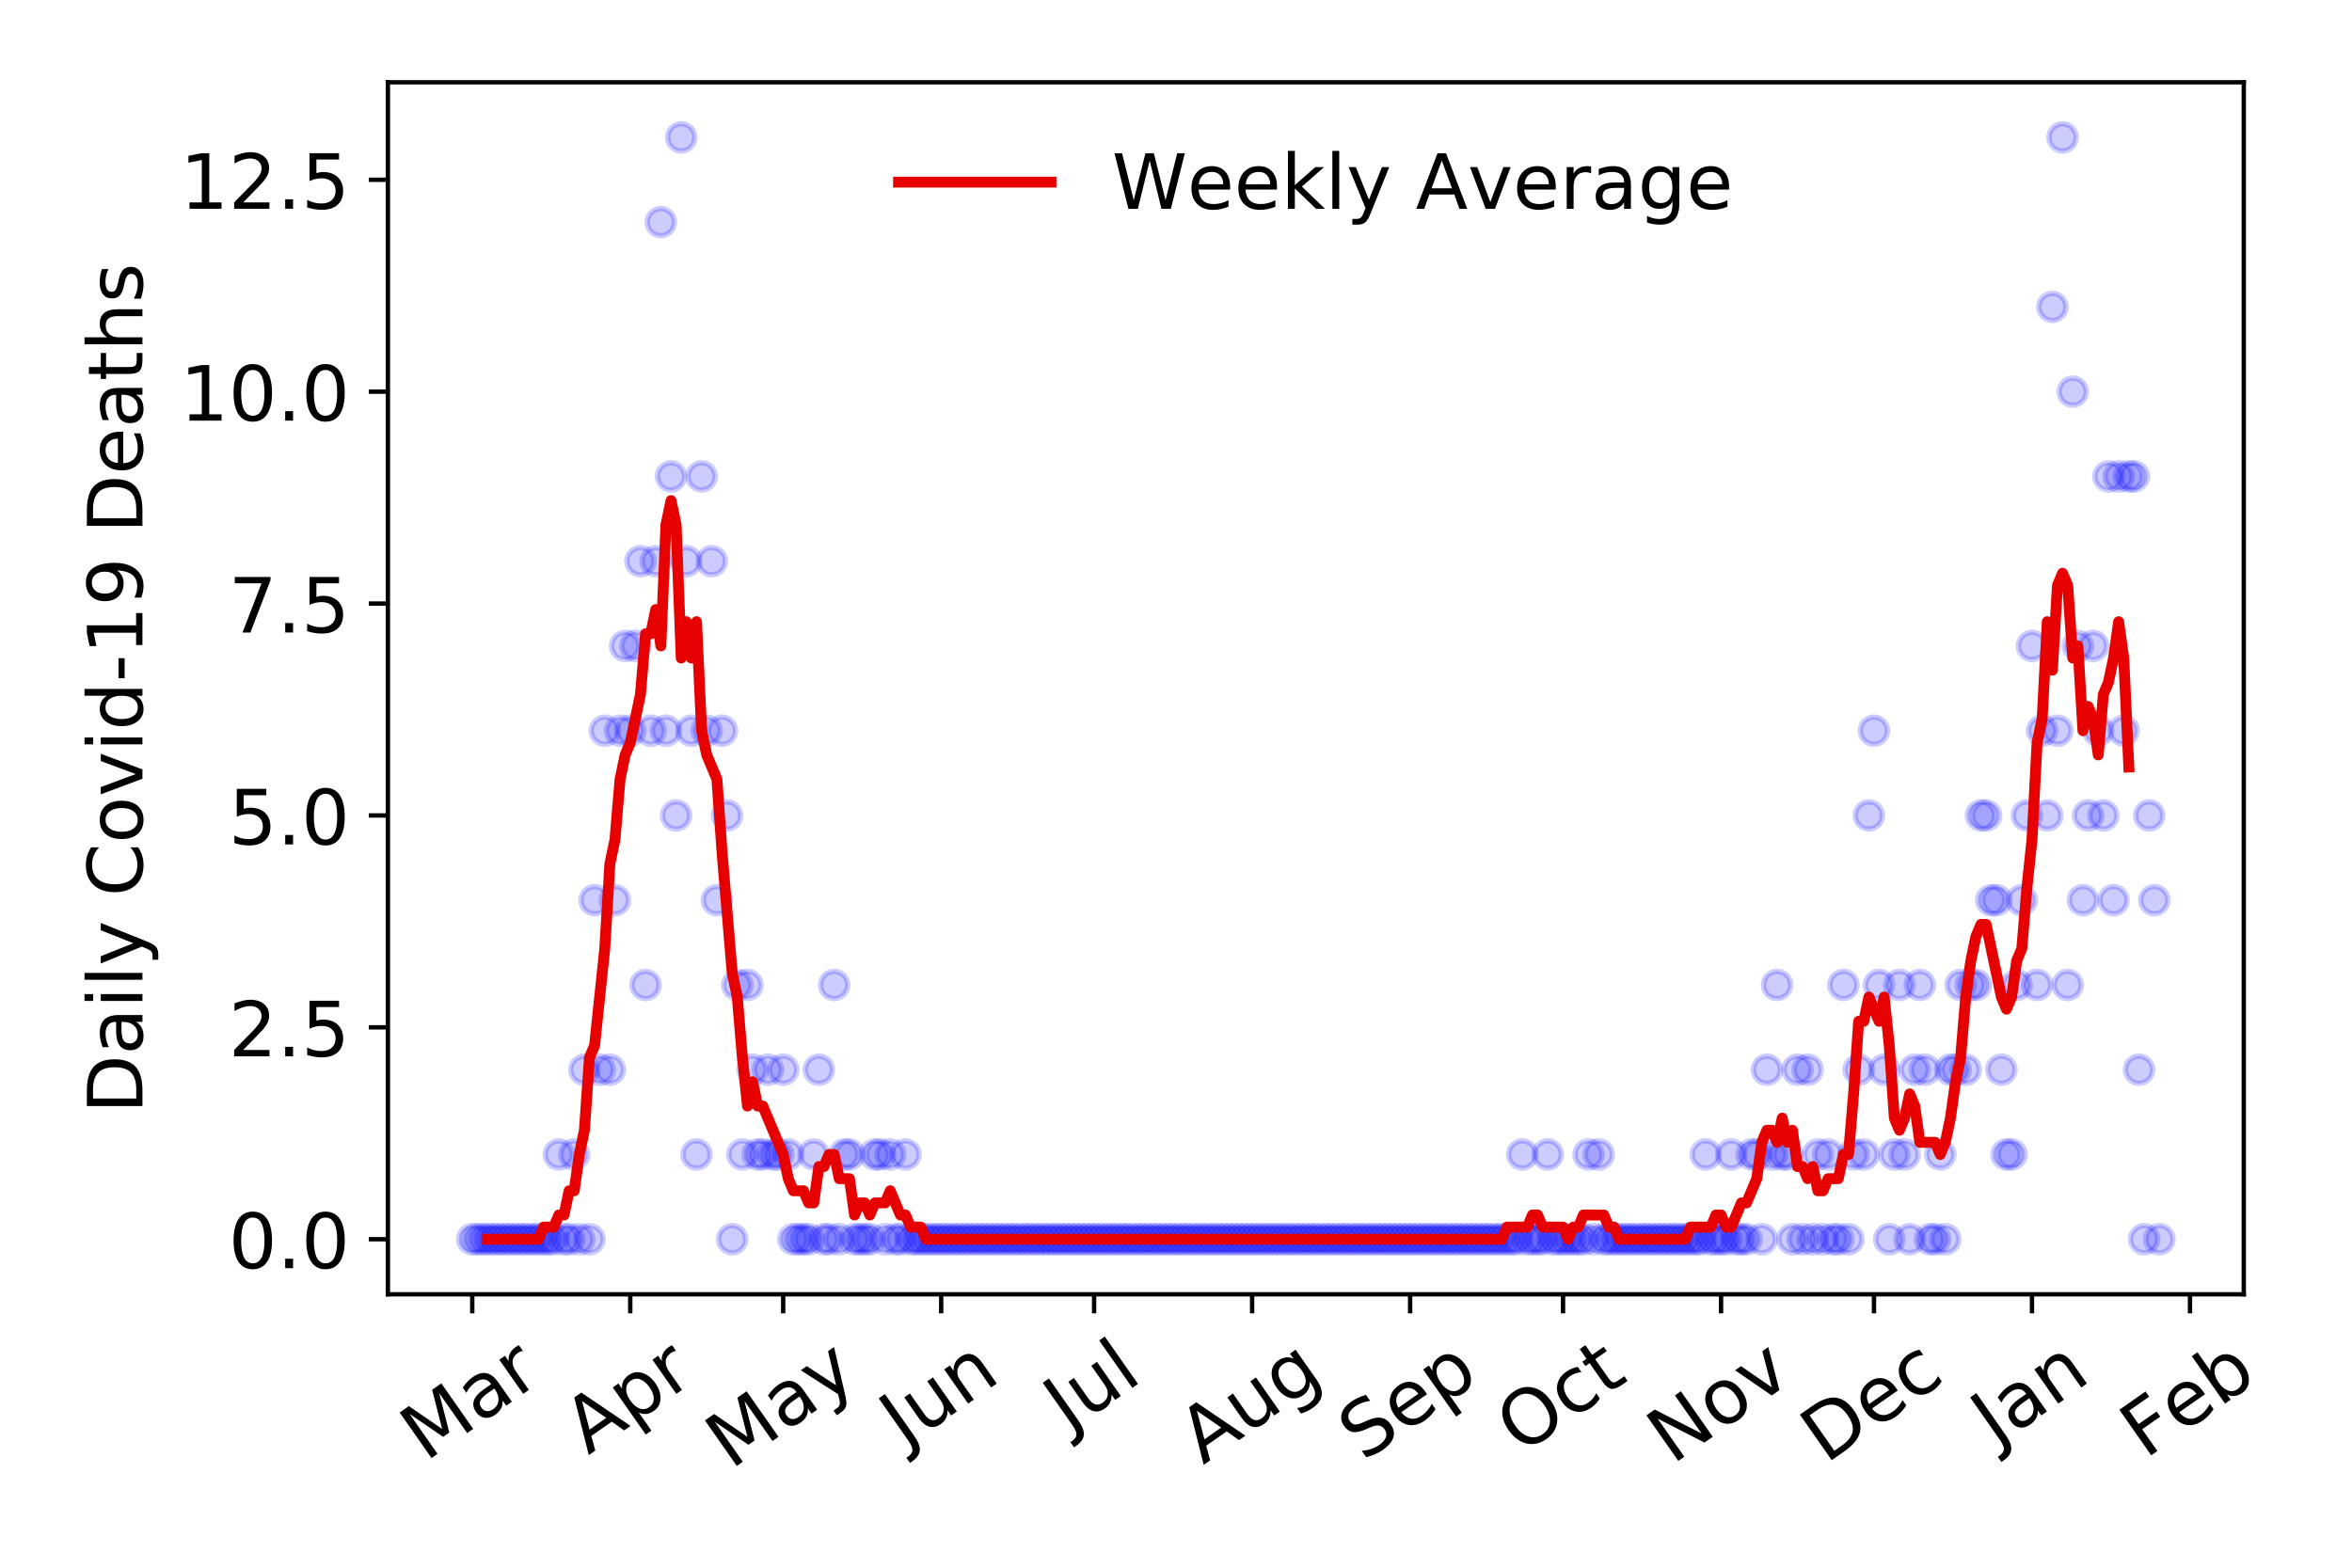 <?xml version="1.0" encoding="utf-8" standalone="no"?>
<!DOCTYPE svg PUBLIC "-//W3C//DTD SVG 1.1//EN"
  "http://www.w3.org/Graphics/SVG/1.1/DTD/svg11.dtd">
<!-- Created with matplotlib (https://matplotlib.org/) -->
<svg height="288pt" version="1.1" viewBox="0 0 432 288" width="432pt" xmlns="http://www.w3.org/2000/svg" xmlns:xlink="http://www.w3.org/1999/xlink">
 <defs>
  <style type="text/css">
*{stroke-linecap:butt;stroke-linejoin:round;}
  </style>
 </defs>
 <g id="figure_1">
  <g id="patch_1">
   <path d="M 0 288 
L 432 288 
L 432 0 
L 0 0 
z
" style="fill:#ffffff;"/>
  </g>
  <g id="axes_1">
   <g id="patch_2">
    <path d="M 71.245 237.778 
L 412.122 237.778 
L 412.122 15.12 
L 71.245 15.12 
z
" style="fill:#ffffff;"/>
   </g>
   <g id="matplotlib.axis_1">
    <g id="xtick_1">
     <g id="line2d_1">
      <defs>
       <path d="M 0 0 
L 0 3.5 
" id="mb39299fa76" style="stroke:#000000;stroke-width:0.8;"/>
      </defs>
      <g>
       <use style="stroke:#000000;stroke-width:0.8;" x="86.739" xlink:href="#mb39299fa76" y="237.778"/>
      </g>
     </g>
     <g id="text_1">
      <!-- Mar -->
      <defs>
       <path d="M 9.812 72.906 
L 24.516 72.906 
L 43.109 23.297 
L 61.812 72.906 
L 76.516 72.906 
L 76.516 0 
L 66.891 0 
L 66.891 64.016 
L 48.094 14.016 
L 38.188 14.016 
L 19.391 64.016 
L 19.391 0 
L 9.812 0 
z
" id="DejaVuSans-77"/>
       <path d="M 34.281 27.484 
Q 23.391 27.484 19.188 25 
Q 14.984 22.516 14.984 16.5 
Q 14.984 11.719 18.141 8.906 
Q 21.297 6.109 26.703 6.109 
Q 34.188 6.109 38.703 11.406 
Q 43.219 16.703 43.219 25.484 
L 43.219 27.484 
z
M 52.203 31.203 
L 52.203 0 
L 43.219 0 
L 43.219 8.297 
Q 40.141 3.328 35.547 0.953 
Q 30.953 -1.422 24.312 -1.422 
Q 15.922 -1.422 10.953 3.297 
Q 6 8.016 6 15.922 
Q 6 25.141 12.172 29.828 
Q 18.359 34.516 30.609 34.516 
L 43.219 34.516 
L 43.219 35.406 
Q 43.219 41.609 39.141 45 
Q 35.062 48.391 27.688 48.391 
Q 23 48.391 18.547 47.266 
Q 14.109 46.141 10.016 43.891 
L 10.016 52.203 
Q 14.938 54.109 19.578 55.047 
Q 24.219 56 28.609 56 
Q 40.484 56 46.344 49.844 
Q 52.203 43.703 52.203 31.203 
z
" id="DejaVuSans-97"/>
       <path d="M 41.109 46.297 
Q 39.594 47.172 37.812 47.578 
Q 36.031 48 33.891 48 
Q 26.266 48 22.188 43.047 
Q 18.109 38.094 18.109 28.812 
L 18.109 0 
L 9.078 0 
L 9.078 54.688 
L 18.109 54.688 
L 18.109 46.188 
Q 20.953 51.172 25.484 53.578 
Q 30.031 56 36.531 56 
Q 37.453 56 38.578 55.875 
Q 39.703 55.766 41.062 55.516 
z
" id="DejaVuSans-114"/>
      </defs>
      <g transform="translate(78.137 268.643)rotate(-35)scale(0.14 -0.14)">
       <use xlink:href="#DejaVuSans-77"/>
       <use x="86.279" xlink:href="#DejaVuSans-97"/>
       <use x="147.559" xlink:href="#DejaVuSans-114"/>
      </g>
     </g>
    </g>
    <g id="xtick_2">
     <g id="line2d_2">
      <g>
       <use style="stroke:#000000;stroke-width:0.8;" x="115.762" xlink:href="#mb39299fa76" y="237.778"/>
      </g>
     </g>
     <g id="text_2">
      <!-- Apr -->
      <defs>
       <path d="M 34.188 63.188 
L 20.797 26.906 
L 47.609 26.906 
z
M 28.609 72.906 
L 39.797 72.906 
L 67.578 0 
L 57.328 0 
L 50.688 18.703 
L 17.828 18.703 
L 11.188 0 
L 0.781 0 
z
" id="DejaVuSans-65"/>
       <path d="M 18.109 8.203 
L 18.109 -20.797 
L 9.078 -20.797 
L 9.078 54.688 
L 18.109 54.688 
L 18.109 46.391 
Q 20.953 51.266 25.266 53.625 
Q 29.594 56 35.594 56 
Q 45.562 56 51.781 48.094 
Q 58.016 40.188 58.016 27.297 
Q 58.016 14.406 51.781 6.484 
Q 45.562 -1.422 35.594 -1.422 
Q 29.594 -1.422 25.266 0.953 
Q 20.953 3.328 18.109 8.203 
z
M 48.688 27.297 
Q 48.688 37.203 44.609 42.844 
Q 40.531 48.484 33.406 48.484 
Q 26.266 48.484 22.188 42.844 
Q 18.109 37.203 18.109 27.297 
Q 18.109 17.391 22.188 11.75 
Q 26.266 6.109 33.406 6.109 
Q 40.531 6.109 44.609 11.75 
Q 48.688 17.391 48.688 27.297 
z
" id="DejaVuSans-112"/>
      </defs>
      <g transform="translate(108.058 267.384)rotate(-35)scale(0.14 -0.14)">
       <use xlink:href="#DejaVuSans-65"/>
       <use x="68.408" xlink:href="#DejaVuSans-112"/>
       <use x="131.885" xlink:href="#DejaVuSans-114"/>
      </g>
     </g>
    </g>
    <g id="xtick_3">
     <g id="line2d_3">
      <g>
       <use style="stroke:#000000;stroke-width:0.8;" x="143.849" xlink:href="#mb39299fa76" y="237.778"/>
      </g>
     </g>
     <g id="text_3">
      <!-- May -->
      <defs>
       <path d="M 32.172 -5.078 
Q 28.375 -14.844 24.75 -17.812 
Q 21.141 -20.797 15.094 -20.797 
L 7.906 -20.797 
L 7.906 -13.281 
L 13.188 -13.281 
Q 16.891 -13.281 18.938 -11.516 
Q 21 -9.766 23.484 -3.219 
L 25.094 0.875 
L 2.984 54.688 
L 12.5 54.688 
L 29.594 11.922 
L 46.688 54.688 
L 56.203 54.688 
z
" id="DejaVuSans-121"/>
      </defs>
      <g transform="translate(134.209 270.094)rotate(-35)scale(0.14 -0.14)">
       <use xlink:href="#DejaVuSans-77"/>
       <use x="86.279" xlink:href="#DejaVuSans-97"/>
       <use x="147.559" xlink:href="#DejaVuSans-121"/>
      </g>
     </g>
    </g>
    <g id="xtick_4">
     <g id="line2d_4">
      <g>
       <use style="stroke:#000000;stroke-width:0.8;" x="172.871" xlink:href="#mb39299fa76" y="237.778"/>
      </g>
     </g>
     <g id="text_4">
      <!-- Jun -->
      <defs>
       <path d="M 9.812 72.906 
L 19.672 72.906 
L 19.672 5.078 
Q 19.672 -8.109 14.672 -14.062 
Q 9.672 -20.016 -1.422 -20.016 
L -5.172 -20.016 
L -5.172 -11.719 
L -2.094 -11.719 
Q 4.438 -11.719 7.125 -8.047 
Q 9.812 -4.391 9.812 5.078 
z
" id="DejaVuSans-74"/>
       <path d="M 8.5 21.578 
L 8.5 54.688 
L 17.484 54.688 
L 17.484 21.922 
Q 17.484 14.156 20.5 10.266 
Q 23.531 6.391 29.594 6.391 
Q 36.859 6.391 41.078 11.031 
Q 45.312 15.672 45.312 23.688 
L 45.312 54.688 
L 54.297 54.688 
L 54.297 0 
L 45.312 0 
L 45.312 8.406 
Q 42.047 3.422 37.719 1 
Q 33.406 -1.422 27.688 -1.422 
Q 18.266 -1.422 13.375 4.438 
Q 8.5 10.297 8.5 21.578 
z
M 31.109 56 
z
" id="DejaVuSans-117"/>
       <path d="M 54.891 33.016 
L 54.891 0 
L 45.906 0 
L 45.906 32.719 
Q 45.906 40.484 42.875 44.328 
Q 39.844 48.188 33.797 48.188 
Q 26.516 48.188 22.312 43.547 
Q 18.109 38.922 18.109 30.906 
L 18.109 0 
L 9.078 0 
L 9.078 54.688 
L 18.109 54.688 
L 18.109 46.188 
Q 21.344 51.125 25.703 53.562 
Q 30.078 56 35.797 56 
Q 45.219 56 50.047 50.172 
Q 54.891 44.344 54.891 33.016 
z
" id="DejaVuSans-110"/>
      </defs>
      <g transform="translate(166.128 266.039)rotate(-35)scale(0.14 -0.14)">
       <use xlink:href="#DejaVuSans-74"/>
       <use x="29.492" xlink:href="#DejaVuSans-117"/>
       <use x="92.871" xlink:href="#DejaVuSans-110"/>
      </g>
     </g>
    </g>
    <g id="xtick_5">
     <g id="line2d_5">
      <g>
       <use style="stroke:#000000;stroke-width:0.8;" x="200.958" xlink:href="#mb39299fa76" y="237.778"/>
      </g>
     </g>
     <g id="text_5">
      <!-- Jul -->
      <defs>
       <path d="M 9.422 75.984 
L 18.406 75.984 
L 18.406 0 
L 9.422 0 
z
" id="DejaVuSans-108"/>
      </defs>
      <g transform="translate(196.255 263.181)rotate(-35)scale(0.14 -0.14)">
       <use xlink:href="#DejaVuSans-74"/>
       <use x="29.492" xlink:href="#DejaVuSans-117"/>
       <use x="92.871" xlink:href="#DejaVuSans-108"/>
      </g>
     </g>
    </g>
    <g id="xtick_6">
     <g id="line2d_6">
      <g>
       <use style="stroke:#000000;stroke-width:0.8;" x="229.981" xlink:href="#mb39299fa76" y="237.778"/>
      </g>
     </g>
     <g id="text_6">
      <!-- Aug -->
      <defs>
       <path d="M 45.406 27.984 
Q 45.406 37.75 41.375 43.109 
Q 37.359 48.484 30.078 48.484 
Q 22.859 48.484 18.828 43.109 
Q 14.797 37.75 14.797 27.984 
Q 14.797 18.266 18.828 12.891 
Q 22.859 7.516 30.078 7.516 
Q 37.359 7.516 41.375 12.891 
Q 45.406 18.266 45.406 27.984 
z
M 54.391 6.781 
Q 54.391 -7.172 48.188 -13.984 
Q 42 -20.797 29.203 -20.797 
Q 24.469 -20.797 20.266 -20.094 
Q 16.062 -19.391 12.109 -17.922 
L 12.109 -9.188 
Q 16.062 -11.328 19.922 -12.344 
Q 23.781 -13.375 27.781 -13.375 
Q 36.625 -13.375 41.016 -8.766 
Q 45.406 -4.156 45.406 5.172 
L 45.406 9.625 
Q 42.625 4.781 38.281 2.391 
Q 33.938 0 27.875 0 
Q 17.828 0 11.672 7.656 
Q 5.516 15.328 5.516 27.984 
Q 5.516 40.672 11.672 48.328 
Q 17.828 56 27.875 56 
Q 33.938 56 38.281 53.609 
Q 42.625 51.219 45.406 46.391 
L 45.406 54.688 
L 54.391 54.688 
z
" id="DejaVuSans-103"/>
      </defs>
      <g transform="translate(221 269.172)rotate(-35)scale(0.14 -0.14)">
       <use xlink:href="#DejaVuSans-65"/>
       <use x="68.408" xlink:href="#DejaVuSans-117"/>
       <use x="131.787" xlink:href="#DejaVuSans-103"/>
      </g>
     </g>
    </g>
    <g id="xtick_7">
     <g id="line2d_7">
      <g>
       <use style="stroke:#000000;stroke-width:0.8;" x="259.003" xlink:href="#mb39299fa76" y="237.778"/>
      </g>
     </g>
     <g id="text_7">
      <!-- Sep -->
      <defs>
       <path d="M 53.516 70.516 
L 53.516 60.891 
Q 47.906 63.578 42.922 64.891 
Q 37.938 66.219 33.297 66.219 
Q 25.25 66.219 20.875 63.094 
Q 16.5 59.969 16.5 54.203 
Q 16.5 49.359 19.406 46.891 
Q 22.312 44.438 30.422 42.922 
L 36.375 41.703 
Q 47.406 39.594 52.656 34.297 
Q 57.906 29 57.906 20.125 
Q 57.906 9.516 50.797 4.047 
Q 43.703 -1.422 29.984 -1.422 
Q 24.812 -1.422 18.969 -0.25 
Q 13.141 0.922 6.891 3.219 
L 6.891 13.375 
Q 12.891 10.016 18.656 8.297 
Q 24.422 6.594 29.984 6.594 
Q 38.422 6.594 43.016 9.906 
Q 47.609 13.234 47.609 19.391 
Q 47.609 24.75 44.312 27.781 
Q 41.016 30.812 33.5 32.328 
L 27.484 33.5 
Q 16.453 35.688 11.516 40.375 
Q 6.594 45.062 6.594 53.422 
Q 6.594 63.094 13.406 68.656 
Q 20.219 74.219 32.172 74.219 
Q 37.312 74.219 42.625 73.281 
Q 47.953 72.359 53.516 70.516 
z
" id="DejaVuSans-83"/>
       <path d="M 56.203 29.594 
L 56.203 25.203 
L 14.891 25.203 
Q 15.484 15.922 20.484 11.062 
Q 25.484 6.203 34.422 6.203 
Q 39.594 6.203 44.453 7.469 
Q 49.312 8.734 54.109 11.281 
L 54.109 2.781 
Q 49.266 0.734 44.188 -0.344 
Q 39.109 -1.422 33.891 -1.422 
Q 20.797 -1.422 13.156 6.188 
Q 5.516 13.812 5.516 26.812 
Q 5.516 40.234 12.766 48.109 
Q 20.016 56 32.328 56 
Q 43.359 56 49.781 48.891 
Q 56.203 41.797 56.203 29.594 
z
M 47.219 32.234 
Q 47.125 39.594 43.094 43.984 
Q 39.062 48.391 32.422 48.391 
Q 24.906 48.391 20.391 44.141 
Q 15.875 39.891 15.188 32.172 
z
" id="DejaVuSans-101"/>
      </defs>
      <g transform="translate(250.411 268.629)rotate(-35)scale(0.14 -0.14)">
       <use xlink:href="#DejaVuSans-83"/>
       <use x="63.477" xlink:href="#DejaVuSans-101"/>
       <use x="125" xlink:href="#DejaVuSans-112"/>
      </g>
     </g>
    </g>
    <g id="xtick_8">
     <g id="line2d_8">
      <g>
       <use style="stroke:#000000;stroke-width:0.8;" x="287.09" xlink:href="#mb39299fa76" y="237.778"/>
      </g>
     </g>
     <g id="text_8">
      <!-- Oct -->
      <defs>
       <path d="M 39.406 66.219 
Q 28.656 66.219 22.328 58.203 
Q 16.016 50.203 16.016 36.375 
Q 16.016 22.609 22.328 14.594 
Q 28.656 6.594 39.406 6.594 
Q 50.141 6.594 56.422 14.594 
Q 62.703 22.609 62.703 36.375 
Q 62.703 50.203 56.422 58.203 
Q 50.141 66.219 39.406 66.219 
z
M 39.406 74.219 
Q 54.734 74.219 63.906 63.938 
Q 73.094 53.656 73.094 36.375 
Q 73.094 19.141 63.906 8.859 
Q 54.734 -1.422 39.406 -1.422 
Q 24.031 -1.422 14.812 8.828 
Q 5.609 19.094 5.609 36.375 
Q 5.609 53.656 14.812 63.938 
Q 24.031 74.219 39.406 74.219 
z
" id="DejaVuSans-79"/>
       <path d="M 48.781 52.594 
L 48.781 44.188 
Q 44.969 46.297 41.141 47.344 
Q 37.312 48.391 33.406 48.391 
Q 24.656 48.391 19.812 42.844 
Q 14.984 37.312 14.984 27.297 
Q 14.984 17.281 19.812 11.734 
Q 24.656 6.203 33.406 6.203 
Q 37.312 6.203 41.141 7.25 
Q 44.969 8.297 48.781 10.406 
L 48.781 2.094 
Q 45.016 0.344 40.984 -0.531 
Q 36.969 -1.422 32.422 -1.422 
Q 20.062 -1.422 12.781 6.344 
Q 5.516 14.109 5.516 27.297 
Q 5.516 40.672 12.859 48.328 
Q 20.219 56 33.016 56 
Q 37.156 56 41.109 55.141 
Q 45.062 54.297 48.781 52.594 
z
" id="DejaVuSans-99"/>
       <path d="M 18.312 70.219 
L 18.312 54.688 
L 36.812 54.688 
L 36.812 47.703 
L 18.312 47.703 
L 18.312 18.016 
Q 18.312 11.328 20.141 9.422 
Q 21.969 7.516 27.594 7.516 
L 36.812 7.516 
L 36.812 0 
L 27.594 0 
Q 17.188 0 13.234 3.875 
Q 9.281 7.766 9.281 18.016 
L 9.281 47.703 
L 2.688 47.703 
L 2.688 54.688 
L 9.281 54.688 
L 9.281 70.219 
z
" id="DejaVuSans-116"/>
      </defs>
      <g transform="translate(279.391 267.377)rotate(-35)scale(0.14 -0.14)">
       <use xlink:href="#DejaVuSans-79"/>
       <use x="78.711" xlink:href="#DejaVuSans-99"/>
       <use x="133.691" xlink:href="#DejaVuSans-116"/>
      </g>
     </g>
    </g>
    <g id="xtick_9">
     <g id="line2d_9">
      <g>
       <use style="stroke:#000000;stroke-width:0.8;" x="316.113" xlink:href="#mb39299fa76" y="237.778"/>
      </g>
     </g>
     <g id="text_9">
      <!-- Nov -->
      <defs>
       <path d="M 9.812 72.906 
L 23.094 72.906 
L 55.422 11.922 
L 55.422 72.906 
L 64.984 72.906 
L 64.984 0 
L 51.703 0 
L 19.391 60.984 
L 19.391 0 
L 9.812 0 
z
" id="DejaVuSans-78"/>
       <path d="M 30.609 48.391 
Q 23.391 48.391 19.188 42.75 
Q 14.984 37.109 14.984 27.297 
Q 14.984 17.484 19.156 11.844 
Q 23.344 6.203 30.609 6.203 
Q 37.797 6.203 41.984 11.859 
Q 46.188 17.531 46.188 27.297 
Q 46.188 37.016 41.984 42.703 
Q 37.797 48.391 30.609 48.391 
z
M 30.609 56 
Q 42.328 56 49.016 48.375 
Q 55.719 40.766 55.719 27.297 
Q 55.719 13.875 49.016 6.219 
Q 42.328 -1.422 30.609 -1.422 
Q 18.844 -1.422 12.172 6.219 
Q 5.516 13.875 5.516 27.297 
Q 5.516 40.766 12.172 48.375 
Q 18.844 56 30.609 56 
z
" id="DejaVuSans-111"/>
       <path d="M 2.984 54.688 
L 12.5 54.688 
L 29.594 8.797 
L 46.688 54.688 
L 56.203 54.688 
L 35.688 0 
L 23.484 0 
z
" id="DejaVuSans-118"/>
      </defs>
      <g transform="translate(307.136 269.166)rotate(-35)scale(0.14 -0.14)">
       <use xlink:href="#DejaVuSans-78"/>
       <use x="74.805" xlink:href="#DejaVuSans-111"/>
       <use x="135.986" xlink:href="#DejaVuSans-118"/>
      </g>
     </g>
    </g>
    <g id="xtick_10">
     <g id="line2d_10">
      <g>
       <use style="stroke:#000000;stroke-width:0.8;" x="344.199" xlink:href="#mb39299fa76" y="237.778"/>
      </g>
     </g>
     <g id="text_10">
      <!-- Dec -->
      <defs>
       <path d="M 19.672 64.797 
L 19.672 8.109 
L 31.594 8.109 
Q 46.688 8.109 53.688 14.938 
Q 60.688 21.781 60.688 36.531 
Q 60.688 51.172 53.688 57.984 
Q 46.688 64.797 31.594 64.797 
z
M 9.812 72.906 
L 30.078 72.906 
Q 51.266 72.906 61.172 64.094 
Q 71.094 55.281 71.094 36.531 
Q 71.094 17.672 61.125 8.828 
Q 51.172 0 30.078 0 
L 9.812 0 
z
" id="DejaVuSans-68"/>
      </defs>
      <g transform="translate(335.319 269.032)rotate(-35)scale(0.14 -0.14)">
       <use xlink:href="#DejaVuSans-68"/>
       <use x="77.002" xlink:href="#DejaVuSans-101"/>
       <use x="138.525" xlink:href="#DejaVuSans-99"/>
      </g>
     </g>
    </g>
    <g id="xtick_11">
     <g id="line2d_11">
      <g>
       <use style="stroke:#000000;stroke-width:0.8;" x="373.222" xlink:href="#mb39299fa76" y="237.778"/>
      </g>
     </g>
     <g id="text_11">
      <!-- Jan -->
      <g transform="translate(366.598 265.871)rotate(-35)scale(0.14 -0.14)">
       <use xlink:href="#DejaVuSans-74"/>
       <use x="29.492" xlink:href="#DejaVuSans-97"/>
       <use x="90.771" xlink:href="#DejaVuSans-110"/>
      </g>
     </g>
    </g>
    <g id="xtick_12">
     <g id="line2d_12">
      <g>
       <use style="stroke:#000000;stroke-width:0.8;" x="402.245" xlink:href="#mb39299fa76" y="237.778"/>
      </g>
     </g>
     <g id="text_12">
      <!-- Feb -->
      <defs>
       <path d="M 9.812 72.906 
L 51.703 72.906 
L 51.703 64.594 
L 19.672 64.594 
L 19.672 43.109 
L 48.578 43.109 
L 48.578 34.812 
L 19.672 34.812 
L 19.672 0 
L 9.812 0 
z
" id="DejaVuSans-70"/>
       <path d="M 48.688 27.297 
Q 48.688 37.203 44.609 42.844 
Q 40.531 48.484 33.406 48.484 
Q 26.266 48.484 22.188 42.844 
Q 18.109 37.203 18.109 27.297 
Q 18.109 17.391 22.188 11.75 
Q 26.266 6.109 33.406 6.109 
Q 40.531 6.109 44.609 11.75 
Q 48.688 17.391 48.688 27.297 
z
M 18.109 46.391 
Q 20.953 51.266 25.266 53.625 
Q 29.594 56 35.594 56 
Q 45.562 56 51.781 48.094 
Q 58.016 40.188 58.016 27.297 
Q 58.016 14.406 51.781 6.484 
Q 45.562 -1.422 35.594 -1.422 
Q 29.594 -1.422 25.266 0.953 
Q 20.953 3.328 18.109 8.203 
L 18.109 0 
L 9.078 0 
L 9.078 75.984 
L 18.109 75.984 
z
" id="DejaVuSans-98"/>
      </defs>
      <g transform="translate(393.999 268.143)rotate(-35)scale(0.14 -0.14)">
       <use xlink:href="#DejaVuSans-70"/>
       <use x="57.441" xlink:href="#DejaVuSans-101"/>
       <use x="118.965" xlink:href="#DejaVuSans-98"/>
      </g>
     </g>
    </g>
   </g>
   <g id="matplotlib.axis_2">
    <g id="ytick_1">
     <g id="line2d_13">
      <defs>
       <path d="M 0 0 
L -3.5 0 
" id="meb41c245c2" style="stroke:#000000;stroke-width:0.8;"/>
      </defs>
      <g>
       <use style="stroke:#000000;stroke-width:0.8;" x="71.245" xlink:href="#meb41c245c2" y="227.657"/>
      </g>
     </g>
     <g id="text_13">
      <!-- 0.0 -->
      <defs>
       <path d="M 31.781 66.406 
Q 24.172 66.406 20.328 58.906 
Q 16.5 51.422 16.5 36.375 
Q 16.5 21.391 20.328 13.891 
Q 24.172 6.391 31.781 6.391 
Q 39.453 6.391 43.281 13.891 
Q 47.125 21.391 47.125 36.375 
Q 47.125 51.422 43.281 58.906 
Q 39.453 66.406 31.781 66.406 
z
M 31.781 74.219 
Q 44.047 74.219 50.516 64.516 
Q 56.984 54.828 56.984 36.375 
Q 56.984 17.969 50.516 8.266 
Q 44.047 -1.422 31.781 -1.422 
Q 19.531 -1.422 13.062 8.266 
Q 6.594 17.969 6.594 36.375 
Q 6.594 54.828 13.062 64.516 
Q 19.531 74.219 31.781 74.219 
z
" id="DejaVuSans-48"/>
       <path d="M 10.688 12.406 
L 21 12.406 
L 21 0 
L 10.688 0 
z
" id="DejaVuSans-46"/>
      </defs>
      <g transform="translate(41.981 232.976)scale(0.14 -0.14)">
       <use xlink:href="#DejaVuSans-48"/>
       <use x="63.623" xlink:href="#DejaVuSans-46"/>
       <use x="95.41" xlink:href="#DejaVuSans-48"/>
      </g>
     </g>
    </g>
    <g id="ytick_2">
     <g id="line2d_14">
      <g>
       <use style="stroke:#000000;stroke-width:0.8;" x="71.245" xlink:href="#meb41c245c2" y="188.731"/>
      </g>
     </g>
     <g id="text_14">
      <!-- 2.5 -->
      <defs>
       <path d="M 19.188 8.297 
L 53.609 8.297 
L 53.609 0 
L 7.328 0 
L 7.328 8.297 
Q 12.938 14.109 22.625 23.891 
Q 32.328 33.688 34.812 36.531 
Q 39.547 41.844 41.422 45.531 
Q 43.312 49.219 43.312 52.781 
Q 43.312 58.594 39.234 62.25 
Q 35.156 65.922 28.609 65.922 
Q 23.969 65.922 18.812 64.312 
Q 13.672 62.703 7.812 59.422 
L 7.812 69.391 
Q 13.766 71.781 18.938 73 
Q 24.125 74.219 28.422 74.219 
Q 39.75 74.219 46.484 68.547 
Q 53.219 62.891 53.219 53.422 
Q 53.219 48.922 51.531 44.891 
Q 49.859 40.875 45.406 35.406 
Q 44.188 33.984 37.641 27.219 
Q 31.109 20.453 19.188 8.297 
z
" id="DejaVuSans-50"/>
       <path d="M 10.797 72.906 
L 49.516 72.906 
L 49.516 64.594 
L 19.828 64.594 
L 19.828 46.734 
Q 21.969 47.469 24.109 47.828 
Q 26.266 48.188 28.422 48.188 
Q 40.625 48.188 47.75 41.5 
Q 54.891 34.812 54.891 23.391 
Q 54.891 11.625 47.562 5.094 
Q 40.234 -1.422 26.906 -1.422 
Q 22.312 -1.422 17.547 -0.641 
Q 12.797 0.141 7.719 1.703 
L 7.719 11.625 
Q 12.109 9.234 16.797 8.062 
Q 21.484 6.891 26.703 6.891 
Q 35.156 6.891 40.078 11.328 
Q 45.016 15.766 45.016 23.391 
Q 45.016 31 40.078 35.438 
Q 35.156 39.891 26.703 39.891 
Q 22.75 39.891 18.812 39.016 
Q 14.891 38.141 10.797 36.281 
z
" id="DejaVuSans-53"/>
      </defs>
      <g transform="translate(41.981 194.05)scale(0.14 -0.14)">
       <use xlink:href="#DejaVuSans-50"/>
       <use x="63.623" xlink:href="#DejaVuSans-46"/>
       <use x="95.41" xlink:href="#DejaVuSans-53"/>
      </g>
     </g>
    </g>
    <g id="ytick_3">
     <g id="line2d_15">
      <g>
       <use style="stroke:#000000;stroke-width:0.8;" x="71.245" xlink:href="#meb41c245c2" y="149.805"/>
      </g>
     </g>
     <g id="text_15">
      <!-- 5.0 -->
      <g transform="translate(41.981 155.124)scale(0.14 -0.14)">
       <use xlink:href="#DejaVuSans-53"/>
       <use x="63.623" xlink:href="#DejaVuSans-46"/>
       <use x="95.41" xlink:href="#DejaVuSans-48"/>
      </g>
     </g>
    </g>
    <g id="ytick_4">
     <g id="line2d_16">
      <g>
       <use style="stroke:#000000;stroke-width:0.8;" x="71.245" xlink:href="#meb41c245c2" y="110.879"/>
      </g>
     </g>
     <g id="text_16">
      <!-- 7.5 -->
      <defs>
       <path d="M 8.203 72.906 
L 55.078 72.906 
L 55.078 68.703 
L 28.609 0 
L 18.312 0 
L 43.219 64.594 
L 8.203 64.594 
z
" id="DejaVuSans-55"/>
      </defs>
      <g transform="translate(41.981 116.197)scale(0.14 -0.14)">
       <use xlink:href="#DejaVuSans-55"/>
       <use x="63.623" xlink:href="#DejaVuSans-46"/>
       <use x="95.41" xlink:href="#DejaVuSans-53"/>
      </g>
     </g>
    </g>
    <g id="ytick_5">
     <g id="line2d_17">
      <g>
       <use style="stroke:#000000;stroke-width:0.8;" x="71.245" xlink:href="#meb41c245c2" y="71.952"/>
      </g>
     </g>
     <g id="text_17">
      <!-- 10.0 -->
      <defs>
       <path d="M 12.406 8.297 
L 28.516 8.297 
L 28.516 63.922 
L 10.984 60.406 
L 10.984 69.391 
L 28.422 72.906 
L 38.281 72.906 
L 38.281 8.297 
L 54.391 8.297 
L 54.391 0 
L 12.406 0 
z
" id="DejaVuSans-49"/>
      </defs>
      <g transform="translate(33.073 77.271)scale(0.14 -0.14)">
       <use xlink:href="#DejaVuSans-49"/>
       <use x="63.623" xlink:href="#DejaVuSans-48"/>
       <use x="127.246" xlink:href="#DejaVuSans-46"/>
       <use x="159.033" xlink:href="#DejaVuSans-48"/>
      </g>
     </g>
    </g>
    <g id="ytick_6">
     <g id="line2d_18">
      <g>
       <use style="stroke:#000000;stroke-width:0.8;" x="71.245" xlink:href="#meb41c245c2" y="33.026"/>
      </g>
     </g>
     <g id="text_18">
      <!-- 12.5 -->
      <g transform="translate(33.073 38.345)scale(0.14 -0.14)">
       <use xlink:href="#DejaVuSans-49"/>
       <use x="63.623" xlink:href="#DejaVuSans-50"/>
       <use x="127.246" xlink:href="#DejaVuSans-46"/>
       <use x="159.033" xlink:href="#DejaVuSans-53"/>
      </g>
     </g>
    </g>
    <g id="text_19">
     <!-- Daily Covid-19 Deaths -->
     <defs>
      <path d="M 9.422 54.688 
L 18.406 54.688 
L 18.406 0 
L 9.422 0 
z
M 9.422 75.984 
L 18.406 75.984 
L 18.406 64.594 
L 9.422 64.594 
z
" id="DejaVuSans-105"/>
      <path id="DejaVuSans-32"/>
      <path d="M 64.406 67.281 
L 64.406 56.891 
Q 59.422 61.531 53.781 63.812 
Q 48.141 66.109 41.797 66.109 
Q 29.297 66.109 22.656 58.469 
Q 16.016 50.828 16.016 36.375 
Q 16.016 21.969 22.656 14.328 
Q 29.297 6.688 41.797 6.688 
Q 48.141 6.688 53.781 8.984 
Q 59.422 11.281 64.406 15.922 
L 64.406 5.609 
Q 59.234 2.094 53.438 0.328 
Q 47.656 -1.422 41.219 -1.422 
Q 24.656 -1.422 15.125 8.703 
Q 5.609 18.844 5.609 36.375 
Q 5.609 53.953 15.125 64.078 
Q 24.656 74.219 41.219 74.219 
Q 47.75 74.219 53.531 72.484 
Q 59.328 70.75 64.406 67.281 
z
" id="DejaVuSans-67"/>
      <path d="M 45.406 46.391 
L 45.406 75.984 
L 54.391 75.984 
L 54.391 0 
L 45.406 0 
L 45.406 8.203 
Q 42.578 3.328 38.25 0.953 
Q 33.938 -1.422 27.875 -1.422 
Q 17.969 -1.422 11.734 6.484 
Q 5.516 14.406 5.516 27.297 
Q 5.516 40.188 11.734 48.094 
Q 17.969 56 27.875 56 
Q 33.938 56 38.25 53.625 
Q 42.578 51.266 45.406 46.391 
z
M 14.797 27.297 
Q 14.797 17.391 18.875 11.75 
Q 22.953 6.109 30.078 6.109 
Q 37.203 6.109 41.297 11.75 
Q 45.406 17.391 45.406 27.297 
Q 45.406 37.203 41.297 42.844 
Q 37.203 48.484 30.078 48.484 
Q 22.953 48.484 18.875 42.844 
Q 14.797 37.203 14.797 27.297 
z
" id="DejaVuSans-100"/>
      <path d="M 4.891 31.391 
L 31.203 31.391 
L 31.203 23.391 
L 4.891 23.391 
z
" id="DejaVuSans-45"/>
      <path d="M 10.984 1.516 
L 10.984 10.5 
Q 14.703 8.734 18.5 7.812 
Q 22.312 6.891 25.984 6.891 
Q 35.75 6.891 40.891 13.453 
Q 46.047 20.016 46.781 33.406 
Q 43.953 29.203 39.594 26.953 
Q 35.25 24.703 29.984 24.703 
Q 19.047 24.703 12.672 31.312 
Q 6.297 37.938 6.297 49.422 
Q 6.297 60.641 12.938 67.422 
Q 19.578 74.219 30.609 74.219 
Q 43.266 74.219 49.922 64.516 
Q 56.594 54.828 56.594 36.375 
Q 56.594 19.141 48.406 8.859 
Q 40.234 -1.422 26.422 -1.422 
Q 22.703 -1.422 18.891 -0.688 
Q 15.094 0.047 10.984 1.516 
z
M 30.609 32.422 
Q 37.25 32.422 41.125 36.953 
Q 45.016 41.5 45.016 49.422 
Q 45.016 57.281 41.125 61.844 
Q 37.25 66.406 30.609 66.406 
Q 23.969 66.406 20.094 61.844 
Q 16.219 57.281 16.219 49.422 
Q 16.219 41.5 20.094 36.953 
Q 23.969 32.422 30.609 32.422 
z
" id="DejaVuSans-57"/>
      <path d="M 54.891 33.016 
L 54.891 0 
L 45.906 0 
L 45.906 32.719 
Q 45.906 40.484 42.875 44.328 
Q 39.844 48.188 33.797 48.188 
Q 26.516 48.188 22.312 43.547 
Q 18.109 38.922 18.109 30.906 
L 18.109 0 
L 9.078 0 
L 9.078 75.984 
L 18.109 75.984 
L 18.109 46.188 
Q 21.344 51.125 25.703 53.562 
Q 30.078 56 35.797 56 
Q 45.219 56 50.047 50.172 
Q 54.891 44.344 54.891 33.016 
z
" id="DejaVuSans-104"/>
      <path d="M 44.281 53.078 
L 44.281 44.578 
Q 40.484 46.531 36.375 47.5 
Q 32.281 48.484 27.875 48.484 
Q 21.188 48.484 17.844 46.438 
Q 14.5 44.391 14.5 40.281 
Q 14.5 37.156 16.891 35.375 
Q 19.281 33.594 26.516 31.984 
L 29.594 31.297 
Q 39.156 29.25 43.188 25.516 
Q 47.219 21.781 47.219 15.094 
Q 47.219 7.469 41.188 3.016 
Q 35.156 -1.422 24.609 -1.422 
Q 20.219 -1.422 15.453 -0.562 
Q 10.688 0.297 5.422 2 
L 5.422 11.281 
Q 10.406 8.688 15.234 7.391 
Q 20.062 6.109 24.812 6.109 
Q 31.156 6.109 34.562 8.281 
Q 37.984 10.453 37.984 14.406 
Q 37.984 18.062 35.516 20.016 
Q 33.062 21.969 24.703 23.781 
L 21.578 24.516 
Q 13.234 26.266 9.516 29.906 
Q 5.812 33.547 5.812 39.891 
Q 5.812 47.609 11.281 51.797 
Q 16.75 56 26.812 56 
Q 31.781 56 36.172 55.266 
Q 40.578 54.547 44.281 53.078 
z
" id="DejaVuSans-115"/>
     </defs>
     <g transform="translate(26.162 204.56)rotate(-90)scale(0.14 -0.14)">
      <use xlink:href="#DejaVuSans-68"/>
      <use x="77.002" xlink:href="#DejaVuSans-97"/>
      <use x="138.281" xlink:href="#DejaVuSans-105"/>
      <use x="166.064" xlink:href="#DejaVuSans-108"/>
      <use x="193.848" xlink:href="#DejaVuSans-121"/>
      <use x="253.027" xlink:href="#DejaVuSans-32"/>
      <use x="284.814" xlink:href="#DejaVuSans-67"/>
      <use x="354.639" xlink:href="#DejaVuSans-111"/>
      <use x="415.82" xlink:href="#DejaVuSans-118"/>
      <use x="475" xlink:href="#DejaVuSans-105"/>
      <use x="502.783" xlink:href="#DejaVuSans-100"/>
      <use x="566.26" xlink:href="#DejaVuSans-45"/>
      <use x="602.344" xlink:href="#DejaVuSans-49"/>
      <use x="665.967" xlink:href="#DejaVuSans-57"/>
      <use x="729.59" xlink:href="#DejaVuSans-32"/>
      <use x="761.377" xlink:href="#DejaVuSans-68"/>
      <use x="838.379" xlink:href="#DejaVuSans-101"/>
      <use x="899.902" xlink:href="#DejaVuSans-97"/>
      <use x="961.182" xlink:href="#DejaVuSans-116"/>
      <use x="1000.391" xlink:href="#DejaVuSans-104"/>
      <use x="1063.77" xlink:href="#DejaVuSans-115"/>
     </g>
    </g>
   </g>
   <g id="line2d_19">
    <defs>
     <path d="M 0 2.5 
C 0.663 2.5 1.299 2.237 1.768 1.768 
C 2.237 1.299 2.5 0.663 2.5 0 
C 2.5 -0.663 2.237 -1.299 1.768 -1.768 
C 1.299 -2.237 0.663 -2.5 0 -2.5 
C -0.663 -2.5 -1.299 -2.237 -1.768 -1.768 
C -2.237 -1.299 -2.5 -0.663 -2.5 0 
C -2.5 0.663 -2.237 1.299 -1.768 1.768 
C -1.299 2.237 -0.663 2.5 0 2.5 
z
" id="m298c89101a" style="stroke:#0000ff;stroke-opacity:0.2;"/>
    </defs>
    <g clip-path="url(#pf43f4fb46c)">
     <use style="fill:#0000ff;fill-opacity:0.2;stroke:#0000ff;stroke-opacity:0.2;" x="86.739" xlink:href="#m298c89101a" y="227.657"/>
     <use style="fill:#0000ff;fill-opacity:0.2;stroke:#0000ff;stroke-opacity:0.2;" x="87.676" xlink:href="#m298c89101a" y="227.657"/>
     <use style="fill:#0000ff;fill-opacity:0.2;stroke:#0000ff;stroke-opacity:0.2;" x="88.612" xlink:href="#m298c89101a" y="227.657"/>
     <use style="fill:#0000ff;fill-opacity:0.2;stroke:#0000ff;stroke-opacity:0.2;" x="89.548" xlink:href="#m298c89101a" y="227.657"/>
     <use style="fill:#0000ff;fill-opacity:0.2;stroke:#0000ff;stroke-opacity:0.2;" x="90.484" xlink:href="#m298c89101a" y="227.657"/>
     <use style="fill:#0000ff;fill-opacity:0.2;stroke:#0000ff;stroke-opacity:0.2;" x="91.42" xlink:href="#m298c89101a" y="227.657"/>
     <use style="fill:#0000ff;fill-opacity:0.2;stroke:#0000ff;stroke-opacity:0.2;" x="92.357" xlink:href="#m298c89101a" y="227.657"/>
     <use style="fill:#0000ff;fill-opacity:0.2;stroke:#0000ff;stroke-opacity:0.2;" x="93.293" xlink:href="#m298c89101a" y="227.657"/>
     <use style="fill:#0000ff;fill-opacity:0.2;stroke:#0000ff;stroke-opacity:0.2;" x="94.229" xlink:href="#m298c89101a" y="227.657"/>
     <use style="fill:#0000ff;fill-opacity:0.2;stroke:#0000ff;stroke-opacity:0.2;" x="95.165" xlink:href="#m298c89101a" y="227.657"/>
     <use style="fill:#0000ff;fill-opacity:0.2;stroke:#0000ff;stroke-opacity:0.2;" x="96.102" xlink:href="#m298c89101a" y="227.657"/>
     <use style="fill:#0000ff;fill-opacity:0.2;stroke:#0000ff;stroke-opacity:0.2;" x="97.038" xlink:href="#m298c89101a" y="227.657"/>
     <use style="fill:#0000ff;fill-opacity:0.2;stroke:#0000ff;stroke-opacity:0.2;" x="97.974" xlink:href="#m298c89101a" y="227.657"/>
     <use style="fill:#0000ff;fill-opacity:0.2;stroke:#0000ff;stroke-opacity:0.2;" x="98.91" xlink:href="#m298c89101a" y="227.657"/>
     <use style="fill:#0000ff;fill-opacity:0.2;stroke:#0000ff;stroke-opacity:0.2;" x="99.846" xlink:href="#m298c89101a" y="227.657"/>
     <use style="fill:#0000ff;fill-opacity:0.2;stroke:#0000ff;stroke-opacity:0.2;" x="100.783" xlink:href="#m298c89101a" y="227.657"/>
     <use style="fill:#0000ff;fill-opacity:0.2;stroke:#0000ff;stroke-opacity:0.2;" x="101.719" xlink:href="#m298c89101a" y="227.657"/>
     <use style="fill:#0000ff;fill-opacity:0.2;stroke:#0000ff;stroke-opacity:0.2;" x="102.655" xlink:href="#m298c89101a" y="212.087"/>
     <use style="fill:#0000ff;fill-opacity:0.2;stroke:#0000ff;stroke-opacity:0.2;" x="103.591" xlink:href="#m298c89101a" y="227.657"/>
     <use style="fill:#0000ff;fill-opacity:0.2;stroke:#0000ff;stroke-opacity:0.2;" x="104.528" xlink:href="#m298c89101a" y="227.657"/>
     <use style="fill:#0000ff;fill-opacity:0.2;stroke:#0000ff;stroke-opacity:0.2;" x="105.464" xlink:href="#m298c89101a" y="212.087"/>
     <use style="fill:#0000ff;fill-opacity:0.2;stroke:#0000ff;stroke-opacity:0.2;" x="106.4" xlink:href="#m298c89101a" y="227.657"/>
     <use style="fill:#0000ff;fill-opacity:0.2;stroke:#0000ff;stroke-opacity:0.2;" x="107.336" xlink:href="#m298c89101a" y="196.516"/>
     <use style="fill:#0000ff;fill-opacity:0.2;stroke:#0000ff;stroke-opacity:0.2;" x="108.272" xlink:href="#m298c89101a" y="227.657"/>
     <use style="fill:#0000ff;fill-opacity:0.2;stroke:#0000ff;stroke-opacity:0.2;" x="109.209" xlink:href="#m298c89101a" y="165.375"/>
     <use style="fill:#0000ff;fill-opacity:0.2;stroke:#0000ff;stroke-opacity:0.2;" x="110.145" xlink:href="#m298c89101a" y="196.516"/>
     <use style="fill:#0000ff;fill-opacity:0.2;stroke:#0000ff;stroke-opacity:0.2;" x="111.081" xlink:href="#m298c89101a" y="134.234"/>
     <use style="fill:#0000ff;fill-opacity:0.2;stroke:#0000ff;stroke-opacity:0.2;" x="112.017" xlink:href="#m298c89101a" y="196.516"/>
     <use style="fill:#0000ff;fill-opacity:0.2;stroke:#0000ff;stroke-opacity:0.2;" x="112.953" xlink:href="#m298c89101a" y="165.375"/>
     <use style="fill:#0000ff;fill-opacity:0.2;stroke:#0000ff;stroke-opacity:0.2;" x="113.89" xlink:href="#m298c89101a" y="134.234"/>
     <use style="fill:#0000ff;fill-opacity:0.2;stroke:#0000ff;stroke-opacity:0.2;" x="114.826" xlink:href="#m298c89101a" y="118.664"/>
     <use style="fill:#0000ff;fill-opacity:0.2;stroke:#0000ff;stroke-opacity:0.2;" x="115.762" xlink:href="#m298c89101a" y="134.234"/>
     <use style="fill:#0000ff;fill-opacity:0.2;stroke:#0000ff;stroke-opacity:0.2;" x="116.698" xlink:href="#m298c89101a" y="118.664"/>
     <use style="fill:#0000ff;fill-opacity:0.2;stroke:#0000ff;stroke-opacity:0.2;" x="117.635" xlink:href="#m298c89101a" y="103.093"/>
     <use style="fill:#0000ff;fill-opacity:0.2;stroke:#0000ff;stroke-opacity:0.2;" x="118.571" xlink:href="#m298c89101a" y="180.946"/>
     <use style="fill:#0000ff;fill-opacity:0.2;stroke:#0000ff;stroke-opacity:0.2;" x="119.507" xlink:href="#m298c89101a" y="134.234"/>
     <use style="fill:#0000ff;fill-opacity:0.2;stroke:#0000ff;stroke-opacity:0.2;" x="120.443" xlink:href="#m298c89101a" y="103.093"/>
     <use style="fill:#0000ff;fill-opacity:0.2;stroke:#0000ff;stroke-opacity:0.2;" x="121.379" xlink:href="#m298c89101a" y="40.811"/>
     <use style="fill:#0000ff;fill-opacity:0.2;stroke:#0000ff;stroke-opacity:0.2;" x="122.316" xlink:href="#m298c89101a" y="134.234"/>
     <use style="fill:#0000ff;fill-opacity:0.2;stroke:#0000ff;stroke-opacity:0.2;" x="123.252" xlink:href="#m298c89101a" y="87.523"/>
     <use style="fill:#0000ff;fill-opacity:0.2;stroke:#0000ff;stroke-opacity:0.2;" x="124.188" xlink:href="#m298c89101a" y="149.805"/>
     <use style="fill:#0000ff;fill-opacity:0.2;stroke:#0000ff;stroke-opacity:0.2;" x="125.124" xlink:href="#m298c89101a" y="25.241"/>
     <use style="fill:#0000ff;fill-opacity:0.2;stroke:#0000ff;stroke-opacity:0.2;" x="126.061" xlink:href="#m298c89101a" y="103.093"/>
     <use style="fill:#0000ff;fill-opacity:0.2;stroke:#0000ff;stroke-opacity:0.2;" x="126.997" xlink:href="#m298c89101a" y="134.234"/>
     <use style="fill:#0000ff;fill-opacity:0.2;stroke:#0000ff;stroke-opacity:0.2;" x="127.933" xlink:href="#m298c89101a" y="212.087"/>
     <use style="fill:#0000ff;fill-opacity:0.2;stroke:#0000ff;stroke-opacity:0.2;" x="128.869" xlink:href="#m298c89101a" y="87.523"/>
     <use style="fill:#0000ff;fill-opacity:0.2;stroke:#0000ff;stroke-opacity:0.2;" x="129.805" xlink:href="#m298c89101a" y="134.234"/>
     <use style="fill:#0000ff;fill-opacity:0.2;stroke:#0000ff;stroke-opacity:0.2;" x="130.742" xlink:href="#m298c89101a" y="103.093"/>
     <use style="fill:#0000ff;fill-opacity:0.2;stroke:#0000ff;stroke-opacity:0.2;" x="131.678" xlink:href="#m298c89101a" y="165.375"/>
     <use style="fill:#0000ff;fill-opacity:0.2;stroke:#0000ff;stroke-opacity:0.2;" x="132.614" xlink:href="#m298c89101a" y="134.234"/>
     <use style="fill:#0000ff;fill-opacity:0.2;stroke:#0000ff;stroke-opacity:0.2;" x="133.55" xlink:href="#m298c89101a" y="149.805"/>
     <use style="fill:#0000ff;fill-opacity:0.2;stroke:#0000ff;stroke-opacity:0.2;" x="134.486" xlink:href="#m298c89101a" y="227.657"/>
     <use style="fill:#0000ff;fill-opacity:0.2;stroke:#0000ff;stroke-opacity:0.2;" x="135.423" xlink:href="#m298c89101a" y="180.946"/>
     <use style="fill:#0000ff;fill-opacity:0.2;stroke:#0000ff;stroke-opacity:0.2;" x="136.359" xlink:href="#m298c89101a" y="212.087"/>
     <use style="fill:#0000ff;fill-opacity:0.2;stroke:#0000ff;stroke-opacity:0.2;" x="137.295" xlink:href="#m298c89101a" y="180.946"/>
     <use style="fill:#0000ff;fill-opacity:0.2;stroke:#0000ff;stroke-opacity:0.2;" x="138.231" xlink:href="#m298c89101a" y="196.516"/>
     <use style="fill:#0000ff;fill-opacity:0.2;stroke:#0000ff;stroke-opacity:0.2;" x="139.168" xlink:href="#m298c89101a" y="212.087"/>
     <use style="fill:#0000ff;fill-opacity:0.2;stroke:#0000ff;stroke-opacity:0.2;" x="140.104" xlink:href="#m298c89101a" y="212.087"/>
     <use style="fill:#0000ff;fill-opacity:0.2;stroke:#0000ff;stroke-opacity:0.2;" x="141.04" xlink:href="#m298c89101a" y="196.516"/>
     <use style="fill:#0000ff;fill-opacity:0.2;stroke:#0000ff;stroke-opacity:0.2;" x="141.976" xlink:href="#m298c89101a" y="212.087"/>
     <use style="fill:#0000ff;fill-opacity:0.2;stroke:#0000ff;stroke-opacity:0.2;" x="142.912" xlink:href="#m298c89101a" y="212.087"/>
     <use style="fill:#0000ff;fill-opacity:0.2;stroke:#0000ff;stroke-opacity:0.2;" x="143.849" xlink:href="#m298c89101a" y="196.516"/>
     <use style="fill:#0000ff;fill-opacity:0.2;stroke:#0000ff;stroke-opacity:0.2;" x="144.785" xlink:href="#m298c89101a" y="212.087"/>
     <use style="fill:#0000ff;fill-opacity:0.2;stroke:#0000ff;stroke-opacity:0.2;" x="145.721" xlink:href="#m298c89101a" y="227.657"/>
     <use style="fill:#0000ff;fill-opacity:0.2;stroke:#0000ff;stroke-opacity:0.2;" x="146.657" xlink:href="#m298c89101a" y="227.657"/>
     <use style="fill:#0000ff;fill-opacity:0.2;stroke:#0000ff;stroke-opacity:0.2;" x="147.594" xlink:href="#m298c89101a" y="227.657"/>
     <use style="fill:#0000ff;fill-opacity:0.2;stroke:#0000ff;stroke-opacity:0.2;" x="148.53" xlink:href="#m298c89101a" y="227.657"/>
     <use style="fill:#0000ff;fill-opacity:0.2;stroke:#0000ff;stroke-opacity:0.2;" x="149.466" xlink:href="#m298c89101a" y="212.087"/>
     <use style="fill:#0000ff;fill-opacity:0.2;stroke:#0000ff;stroke-opacity:0.2;" x="150.402" xlink:href="#m298c89101a" y="196.516"/>
     <use style="fill:#0000ff;fill-opacity:0.2;stroke:#0000ff;stroke-opacity:0.2;" x="151.338" xlink:href="#m298c89101a" y="227.657"/>
     <use style="fill:#0000ff;fill-opacity:0.2;stroke:#0000ff;stroke-opacity:0.2;" x="152.275" xlink:href="#m298c89101a" y="227.657"/>
     <use style="fill:#0000ff;fill-opacity:0.2;stroke:#0000ff;stroke-opacity:0.2;" x="153.211" xlink:href="#m298c89101a" y="180.946"/>
     <use style="fill:#0000ff;fill-opacity:0.2;stroke:#0000ff;stroke-opacity:0.2;" x="154.147" xlink:href="#m298c89101a" y="227.657"/>
     <use style="fill:#0000ff;fill-opacity:0.2;stroke:#0000ff;stroke-opacity:0.2;" x="155.083" xlink:href="#m298c89101a" y="212.087"/>
     <use style="fill:#0000ff;fill-opacity:0.2;stroke:#0000ff;stroke-opacity:0.2;" x="156.019" xlink:href="#m298c89101a" y="212.087"/>
     <use style="fill:#0000ff;fill-opacity:0.2;stroke:#0000ff;stroke-opacity:0.2;" x="156.956" xlink:href="#m298c89101a" y="227.657"/>
     <use style="fill:#0000ff;fill-opacity:0.2;stroke:#0000ff;stroke-opacity:0.2;" x="157.892" xlink:href="#m298c89101a" y="227.657"/>
     <use style="fill:#0000ff;fill-opacity:0.2;stroke:#0000ff;stroke-opacity:0.2;" x="158.828" xlink:href="#m298c89101a" y="227.657"/>
     <use style="fill:#0000ff;fill-opacity:0.2;stroke:#0000ff;stroke-opacity:0.2;" x="159.764" xlink:href="#m298c89101a" y="227.657"/>
     <use style="fill:#0000ff;fill-opacity:0.2;stroke:#0000ff;stroke-opacity:0.2;" x="160.701" xlink:href="#m298c89101a" y="212.087"/>
     <use style="fill:#0000ff;fill-opacity:0.2;stroke:#0000ff;stroke-opacity:0.2;" x="161.637" xlink:href="#m298c89101a" y="212.087"/>
     <use style="fill:#0000ff;fill-opacity:0.2;stroke:#0000ff;stroke-opacity:0.2;" x="162.573" xlink:href="#m298c89101a" y="227.657"/>
     <use style="fill:#0000ff;fill-opacity:0.2;stroke:#0000ff;stroke-opacity:0.2;" x="163.509" xlink:href="#m298c89101a" y="212.087"/>
     <use style="fill:#0000ff;fill-opacity:0.2;stroke:#0000ff;stroke-opacity:0.2;" x="164.445" xlink:href="#m298c89101a" y="227.657"/>
     <use style="fill:#0000ff;fill-opacity:0.2;stroke:#0000ff;stroke-opacity:0.2;" x="165.382" xlink:href="#m298c89101a" y="227.657"/>
     <use style="fill:#0000ff;fill-opacity:0.2;stroke:#0000ff;stroke-opacity:0.2;" x="166.318" xlink:href="#m298c89101a" y="212.087"/>
     <use style="fill:#0000ff;fill-opacity:0.2;stroke:#0000ff;stroke-opacity:0.2;" x="167.254" xlink:href="#m298c89101a" y="227.657"/>
     <use style="fill:#0000ff;fill-opacity:0.2;stroke:#0000ff;stroke-opacity:0.2;" x="168.19" xlink:href="#m298c89101a" y="227.657"/>
     <use style="fill:#0000ff;fill-opacity:0.2;stroke:#0000ff;stroke-opacity:0.2;" x="169.127" xlink:href="#m298c89101a" y="227.657"/>
     <use style="fill:#0000ff;fill-opacity:0.2;stroke:#0000ff;stroke-opacity:0.2;" x="170.063" xlink:href="#m298c89101a" y="227.657"/>
     <use style="fill:#0000ff;fill-opacity:0.2;stroke:#0000ff;stroke-opacity:0.2;" x="170.999" xlink:href="#m298c89101a" y="227.657"/>
     <use style="fill:#0000ff;fill-opacity:0.2;stroke:#0000ff;stroke-opacity:0.2;" x="171.935" xlink:href="#m298c89101a" y="227.657"/>
     <use style="fill:#0000ff;fill-opacity:0.2;stroke:#0000ff;stroke-opacity:0.2;" x="172.871" xlink:href="#m298c89101a" y="227.657"/>
     <use style="fill:#0000ff;fill-opacity:0.2;stroke:#0000ff;stroke-opacity:0.2;" x="173.808" xlink:href="#m298c89101a" y="227.657"/>
     <use style="fill:#0000ff;fill-opacity:0.2;stroke:#0000ff;stroke-opacity:0.2;" x="174.744" xlink:href="#m298c89101a" y="227.657"/>
     <use style="fill:#0000ff;fill-opacity:0.2;stroke:#0000ff;stroke-opacity:0.2;" x="175.68" xlink:href="#m298c89101a" y="227.657"/>
     <use style="fill:#0000ff;fill-opacity:0.2;stroke:#0000ff;stroke-opacity:0.2;" x="176.616" xlink:href="#m298c89101a" y="227.657"/>
     <use style="fill:#0000ff;fill-opacity:0.2;stroke:#0000ff;stroke-opacity:0.2;" x="177.552" xlink:href="#m298c89101a" y="227.657"/>
     <use style="fill:#0000ff;fill-opacity:0.2;stroke:#0000ff;stroke-opacity:0.2;" x="178.489" xlink:href="#m298c89101a" y="227.657"/>
     <use style="fill:#0000ff;fill-opacity:0.2;stroke:#0000ff;stroke-opacity:0.2;" x="179.425" xlink:href="#m298c89101a" y="227.657"/>
     <use style="fill:#0000ff;fill-opacity:0.2;stroke:#0000ff;stroke-opacity:0.2;" x="180.361" xlink:href="#m298c89101a" y="227.657"/>
     <use style="fill:#0000ff;fill-opacity:0.2;stroke:#0000ff;stroke-opacity:0.2;" x="181.297" xlink:href="#m298c89101a" y="227.657"/>
     <use style="fill:#0000ff;fill-opacity:0.2;stroke:#0000ff;stroke-opacity:0.2;" x="182.234" xlink:href="#m298c89101a" y="227.657"/>
     <use style="fill:#0000ff;fill-opacity:0.2;stroke:#0000ff;stroke-opacity:0.2;" x="183.17" xlink:href="#m298c89101a" y="227.657"/>
     <use style="fill:#0000ff;fill-opacity:0.2;stroke:#0000ff;stroke-opacity:0.2;" x="184.106" xlink:href="#m298c89101a" y="227.657"/>
     <use style="fill:#0000ff;fill-opacity:0.2;stroke:#0000ff;stroke-opacity:0.2;" x="185.042" xlink:href="#m298c89101a" y="227.657"/>
     <use style="fill:#0000ff;fill-opacity:0.2;stroke:#0000ff;stroke-opacity:0.2;" x="185.978" xlink:href="#m298c89101a" y="227.657"/>
     <use style="fill:#0000ff;fill-opacity:0.2;stroke:#0000ff;stroke-opacity:0.2;" x="186.915" xlink:href="#m298c89101a" y="227.657"/>
     <use style="fill:#0000ff;fill-opacity:0.2;stroke:#0000ff;stroke-opacity:0.2;" x="187.851" xlink:href="#m298c89101a" y="227.657"/>
     <use style="fill:#0000ff;fill-opacity:0.2;stroke:#0000ff;stroke-opacity:0.2;" x="188.787" xlink:href="#m298c89101a" y="227.657"/>
     <use style="fill:#0000ff;fill-opacity:0.2;stroke:#0000ff;stroke-opacity:0.2;" x="189.723" xlink:href="#m298c89101a" y="227.657"/>
     <use style="fill:#0000ff;fill-opacity:0.2;stroke:#0000ff;stroke-opacity:0.2;" x="190.66" xlink:href="#m298c89101a" y="227.657"/>
     <use style="fill:#0000ff;fill-opacity:0.2;stroke:#0000ff;stroke-opacity:0.2;" x="191.596" xlink:href="#m298c89101a" y="227.657"/>
     <use style="fill:#0000ff;fill-opacity:0.2;stroke:#0000ff;stroke-opacity:0.2;" x="192.532" xlink:href="#m298c89101a" y="227.657"/>
     <use style="fill:#0000ff;fill-opacity:0.2;stroke:#0000ff;stroke-opacity:0.2;" x="193.468" xlink:href="#m298c89101a" y="227.657"/>
     <use style="fill:#0000ff;fill-opacity:0.2;stroke:#0000ff;stroke-opacity:0.2;" x="194.404" xlink:href="#m298c89101a" y="227.657"/>
     <use style="fill:#0000ff;fill-opacity:0.2;stroke:#0000ff;stroke-opacity:0.2;" x="195.341" xlink:href="#m298c89101a" y="227.657"/>
     <use style="fill:#0000ff;fill-opacity:0.2;stroke:#0000ff;stroke-opacity:0.2;" x="196.277" xlink:href="#m298c89101a" y="227.657"/>
     <use style="fill:#0000ff;fill-opacity:0.2;stroke:#0000ff;stroke-opacity:0.2;" x="197.213" xlink:href="#m298c89101a" y="227.657"/>
     <use style="fill:#0000ff;fill-opacity:0.2;stroke:#0000ff;stroke-opacity:0.2;" x="198.149" xlink:href="#m298c89101a" y="227.657"/>
     <use style="fill:#0000ff;fill-opacity:0.2;stroke:#0000ff;stroke-opacity:0.2;" x="199.085" xlink:href="#m298c89101a" y="227.657"/>
     <use style="fill:#0000ff;fill-opacity:0.2;stroke:#0000ff;stroke-opacity:0.2;" x="200.022" xlink:href="#m298c89101a" y="227.657"/>
     <use style="fill:#0000ff;fill-opacity:0.2;stroke:#0000ff;stroke-opacity:0.2;" x="200.958" xlink:href="#m298c89101a" y="227.657"/>
     <use style="fill:#0000ff;fill-opacity:0.2;stroke:#0000ff;stroke-opacity:0.2;" x="201.894" xlink:href="#m298c89101a" y="227.657"/>
     <use style="fill:#0000ff;fill-opacity:0.2;stroke:#0000ff;stroke-opacity:0.2;" x="202.83" xlink:href="#m298c89101a" y="227.657"/>
     <use style="fill:#0000ff;fill-opacity:0.2;stroke:#0000ff;stroke-opacity:0.2;" x="203.767" xlink:href="#m298c89101a" y="227.657"/>
     <use style="fill:#0000ff;fill-opacity:0.2;stroke:#0000ff;stroke-opacity:0.2;" x="204.703" xlink:href="#m298c89101a" y="227.657"/>
     <use style="fill:#0000ff;fill-opacity:0.2;stroke:#0000ff;stroke-opacity:0.2;" x="205.639" xlink:href="#m298c89101a" y="227.657"/>
     <use style="fill:#0000ff;fill-opacity:0.2;stroke:#0000ff;stroke-opacity:0.2;" x="206.575" xlink:href="#m298c89101a" y="227.657"/>
     <use style="fill:#0000ff;fill-opacity:0.2;stroke:#0000ff;stroke-opacity:0.2;" x="207.511" xlink:href="#m298c89101a" y="227.657"/>
     <use style="fill:#0000ff;fill-opacity:0.2;stroke:#0000ff;stroke-opacity:0.2;" x="208.448" xlink:href="#m298c89101a" y="227.657"/>
     <use style="fill:#0000ff;fill-opacity:0.2;stroke:#0000ff;stroke-opacity:0.2;" x="209.384" xlink:href="#m298c89101a" y="227.657"/>
     <use style="fill:#0000ff;fill-opacity:0.2;stroke:#0000ff;stroke-opacity:0.2;" x="210.32" xlink:href="#m298c89101a" y="227.657"/>
     <use style="fill:#0000ff;fill-opacity:0.2;stroke:#0000ff;stroke-opacity:0.2;" x="211.256" xlink:href="#m298c89101a" y="227.657"/>
     <use style="fill:#0000ff;fill-opacity:0.2;stroke:#0000ff;stroke-opacity:0.2;" x="212.193" xlink:href="#m298c89101a" y="227.657"/>
     <use style="fill:#0000ff;fill-opacity:0.2;stroke:#0000ff;stroke-opacity:0.2;" x="213.129" xlink:href="#m298c89101a" y="227.657"/>
     <use style="fill:#0000ff;fill-opacity:0.2;stroke:#0000ff;stroke-opacity:0.2;" x="214.065" xlink:href="#m298c89101a" y="227.657"/>
     <use style="fill:#0000ff;fill-opacity:0.2;stroke:#0000ff;stroke-opacity:0.2;" x="215.001" xlink:href="#m298c89101a" y="227.657"/>
     <use style="fill:#0000ff;fill-opacity:0.2;stroke:#0000ff;stroke-opacity:0.2;" x="215.937" xlink:href="#m298c89101a" y="227.657"/>
     <use style="fill:#0000ff;fill-opacity:0.2;stroke:#0000ff;stroke-opacity:0.2;" x="216.874" xlink:href="#m298c89101a" y="227.657"/>
     <use style="fill:#0000ff;fill-opacity:0.2;stroke:#0000ff;stroke-opacity:0.2;" x="217.81" xlink:href="#m298c89101a" y="227.657"/>
     <use style="fill:#0000ff;fill-opacity:0.2;stroke:#0000ff;stroke-opacity:0.2;" x="218.746" xlink:href="#m298c89101a" y="227.657"/>
     <use style="fill:#0000ff;fill-opacity:0.2;stroke:#0000ff;stroke-opacity:0.2;" x="219.682" xlink:href="#m298c89101a" y="227.657"/>
     <use style="fill:#0000ff;fill-opacity:0.2;stroke:#0000ff;stroke-opacity:0.2;" x="220.619" xlink:href="#m298c89101a" y="227.657"/>
     <use style="fill:#0000ff;fill-opacity:0.2;stroke:#0000ff;stroke-opacity:0.2;" x="221.555" xlink:href="#m298c89101a" y="227.657"/>
     <use style="fill:#0000ff;fill-opacity:0.2;stroke:#0000ff;stroke-opacity:0.2;" x="222.491" xlink:href="#m298c89101a" y="227.657"/>
     <use style="fill:#0000ff;fill-opacity:0.2;stroke:#0000ff;stroke-opacity:0.2;" x="223.427" xlink:href="#m298c89101a" y="227.657"/>
     <use style="fill:#0000ff;fill-opacity:0.2;stroke:#0000ff;stroke-opacity:0.2;" x="224.363" xlink:href="#m298c89101a" y="227.657"/>
     <use style="fill:#0000ff;fill-opacity:0.2;stroke:#0000ff;stroke-opacity:0.2;" x="225.3" xlink:href="#m298c89101a" y="227.657"/>
     <use style="fill:#0000ff;fill-opacity:0.2;stroke:#0000ff;stroke-opacity:0.2;" x="226.236" xlink:href="#m298c89101a" y="227.657"/>
     <use style="fill:#0000ff;fill-opacity:0.2;stroke:#0000ff;stroke-opacity:0.2;" x="227.172" xlink:href="#m298c89101a" y="227.657"/>
     <use style="fill:#0000ff;fill-opacity:0.2;stroke:#0000ff;stroke-opacity:0.2;" x="228.108" xlink:href="#m298c89101a" y="227.657"/>
     <use style="fill:#0000ff;fill-opacity:0.2;stroke:#0000ff;stroke-opacity:0.2;" x="229.044" xlink:href="#m298c89101a" y="227.657"/>
     <use style="fill:#0000ff;fill-opacity:0.2;stroke:#0000ff;stroke-opacity:0.2;" x="229.981" xlink:href="#m298c89101a" y="227.657"/>
     <use style="fill:#0000ff;fill-opacity:0.2;stroke:#0000ff;stroke-opacity:0.2;" x="230.917" xlink:href="#m298c89101a" y="227.657"/>
     <use style="fill:#0000ff;fill-opacity:0.2;stroke:#0000ff;stroke-opacity:0.2;" x="231.853" xlink:href="#m298c89101a" y="227.657"/>
     <use style="fill:#0000ff;fill-opacity:0.2;stroke:#0000ff;stroke-opacity:0.2;" x="232.789" xlink:href="#m298c89101a" y="227.657"/>
     <use style="fill:#0000ff;fill-opacity:0.2;stroke:#0000ff;stroke-opacity:0.2;" x="233.726" xlink:href="#m298c89101a" y="227.657"/>
     <use style="fill:#0000ff;fill-opacity:0.2;stroke:#0000ff;stroke-opacity:0.2;" x="234.662" xlink:href="#m298c89101a" y="227.657"/>
     <use style="fill:#0000ff;fill-opacity:0.2;stroke:#0000ff;stroke-opacity:0.2;" x="235.598" xlink:href="#m298c89101a" y="227.657"/>
     <use style="fill:#0000ff;fill-opacity:0.2;stroke:#0000ff;stroke-opacity:0.2;" x="236.534" xlink:href="#m298c89101a" y="227.657"/>
     <use style="fill:#0000ff;fill-opacity:0.2;stroke:#0000ff;stroke-opacity:0.2;" x="237.47" xlink:href="#m298c89101a" y="227.657"/>
     <use style="fill:#0000ff;fill-opacity:0.2;stroke:#0000ff;stroke-opacity:0.2;" x="238.407" xlink:href="#m298c89101a" y="227.657"/>
     <use style="fill:#0000ff;fill-opacity:0.2;stroke:#0000ff;stroke-opacity:0.2;" x="239.343" xlink:href="#m298c89101a" y="227.657"/>
     <use style="fill:#0000ff;fill-opacity:0.2;stroke:#0000ff;stroke-opacity:0.2;" x="240.279" xlink:href="#m298c89101a" y="227.657"/>
     <use style="fill:#0000ff;fill-opacity:0.2;stroke:#0000ff;stroke-opacity:0.2;" x="241.215" xlink:href="#m298c89101a" y="227.657"/>
     <use style="fill:#0000ff;fill-opacity:0.2;stroke:#0000ff;stroke-opacity:0.2;" x="242.152" xlink:href="#m298c89101a" y="227.657"/>
     <use style="fill:#0000ff;fill-opacity:0.2;stroke:#0000ff;stroke-opacity:0.2;" x="243.088" xlink:href="#m298c89101a" y="227.657"/>
     <use style="fill:#0000ff;fill-opacity:0.2;stroke:#0000ff;stroke-opacity:0.2;" x="244.024" xlink:href="#m298c89101a" y="227.657"/>
     <use style="fill:#0000ff;fill-opacity:0.2;stroke:#0000ff;stroke-opacity:0.2;" x="244.96" xlink:href="#m298c89101a" y="227.657"/>
     <use style="fill:#0000ff;fill-opacity:0.2;stroke:#0000ff;stroke-opacity:0.2;" x="245.896" xlink:href="#m298c89101a" y="227.657"/>
     <use style="fill:#0000ff;fill-opacity:0.2;stroke:#0000ff;stroke-opacity:0.2;" x="246.833" xlink:href="#m298c89101a" y="227.657"/>
     <use style="fill:#0000ff;fill-opacity:0.2;stroke:#0000ff;stroke-opacity:0.2;" x="247.769" xlink:href="#m298c89101a" y="227.657"/>
     <use style="fill:#0000ff;fill-opacity:0.2;stroke:#0000ff;stroke-opacity:0.2;" x="248.705" xlink:href="#m298c89101a" y="227.657"/>
     <use style="fill:#0000ff;fill-opacity:0.2;stroke:#0000ff;stroke-opacity:0.2;" x="249.641" xlink:href="#m298c89101a" y="227.657"/>
     <use style="fill:#0000ff;fill-opacity:0.2;stroke:#0000ff;stroke-opacity:0.2;" x="250.577" xlink:href="#m298c89101a" y="227.657"/>
     <use style="fill:#0000ff;fill-opacity:0.2;stroke:#0000ff;stroke-opacity:0.2;" x="251.514" xlink:href="#m298c89101a" y="227.657"/>
     <use style="fill:#0000ff;fill-opacity:0.2;stroke:#0000ff;stroke-opacity:0.2;" x="252.45" xlink:href="#m298c89101a" y="227.657"/>
     <use style="fill:#0000ff;fill-opacity:0.2;stroke:#0000ff;stroke-opacity:0.2;" x="253.386" xlink:href="#m298c89101a" y="227.657"/>
     <use style="fill:#0000ff;fill-opacity:0.2;stroke:#0000ff;stroke-opacity:0.2;" x="254.322" xlink:href="#m298c89101a" y="227.657"/>
     <use style="fill:#0000ff;fill-opacity:0.2;stroke:#0000ff;stroke-opacity:0.2;" x="255.259" xlink:href="#m298c89101a" y="227.657"/>
     <use style="fill:#0000ff;fill-opacity:0.2;stroke:#0000ff;stroke-opacity:0.2;" x="256.195" xlink:href="#m298c89101a" y="227.657"/>
     <use style="fill:#0000ff;fill-opacity:0.2;stroke:#0000ff;stroke-opacity:0.2;" x="257.131" xlink:href="#m298c89101a" y="227.657"/>
     <use style="fill:#0000ff;fill-opacity:0.2;stroke:#0000ff;stroke-opacity:0.2;" x="258.067" xlink:href="#m298c89101a" y="227.657"/>
     <use style="fill:#0000ff;fill-opacity:0.2;stroke:#0000ff;stroke-opacity:0.2;" x="259.003" xlink:href="#m298c89101a" y="227.657"/>
     <use style="fill:#0000ff;fill-opacity:0.2;stroke:#0000ff;stroke-opacity:0.2;" x="259.94" xlink:href="#m298c89101a" y="227.657"/>
     <use style="fill:#0000ff;fill-opacity:0.2;stroke:#0000ff;stroke-opacity:0.2;" x="260.876" xlink:href="#m298c89101a" y="227.657"/>
     <use style="fill:#0000ff;fill-opacity:0.2;stroke:#0000ff;stroke-opacity:0.2;" x="261.812" xlink:href="#m298c89101a" y="227.657"/>
     <use style="fill:#0000ff;fill-opacity:0.2;stroke:#0000ff;stroke-opacity:0.2;" x="262.748" xlink:href="#m298c89101a" y="227.657"/>
     <use style="fill:#0000ff;fill-opacity:0.2;stroke:#0000ff;stroke-opacity:0.2;" x="263.685" xlink:href="#m298c89101a" y="227.657"/>
     <use style="fill:#0000ff;fill-opacity:0.2;stroke:#0000ff;stroke-opacity:0.2;" x="264.621" xlink:href="#m298c89101a" y="227.657"/>
     <use style="fill:#0000ff;fill-opacity:0.2;stroke:#0000ff;stroke-opacity:0.2;" x="265.557" xlink:href="#m298c89101a" y="227.657"/>
     <use style="fill:#0000ff;fill-opacity:0.2;stroke:#0000ff;stroke-opacity:0.2;" x="266.493" xlink:href="#m298c89101a" y="227.657"/>
     <use style="fill:#0000ff;fill-opacity:0.2;stroke:#0000ff;stroke-opacity:0.2;" x="267.429" xlink:href="#m298c89101a" y="227.657"/>
     <use style="fill:#0000ff;fill-opacity:0.2;stroke:#0000ff;stroke-opacity:0.2;" x="268.366" xlink:href="#m298c89101a" y="227.657"/>
     <use style="fill:#0000ff;fill-opacity:0.2;stroke:#0000ff;stroke-opacity:0.2;" x="269.302" xlink:href="#m298c89101a" y="227.657"/>
     <use style="fill:#0000ff;fill-opacity:0.2;stroke:#0000ff;stroke-opacity:0.2;" x="270.238" xlink:href="#m298c89101a" y="227.657"/>
     <use style="fill:#0000ff;fill-opacity:0.2;stroke:#0000ff;stroke-opacity:0.2;" x="271.174" xlink:href="#m298c89101a" y="227.657"/>
     <use style="fill:#0000ff;fill-opacity:0.2;stroke:#0000ff;stroke-opacity:0.2;" x="272.11" xlink:href="#m298c89101a" y="227.657"/>
     <use style="fill:#0000ff;fill-opacity:0.2;stroke:#0000ff;stroke-opacity:0.2;" x="273.047" xlink:href="#m298c89101a" y="227.657"/>
     <use style="fill:#0000ff;fill-opacity:0.2;stroke:#0000ff;stroke-opacity:0.2;" x="273.983" xlink:href="#m298c89101a" y="227.657"/>
     <use style="fill:#0000ff;fill-opacity:0.2;stroke:#0000ff;stroke-opacity:0.2;" x="274.919" xlink:href="#m298c89101a" y="227.657"/>
     <use style="fill:#0000ff;fill-opacity:0.2;stroke:#0000ff;stroke-opacity:0.2;" x="275.855" xlink:href="#m298c89101a" y="227.657"/>
     <use style="fill:#0000ff;fill-opacity:0.2;stroke:#0000ff;stroke-opacity:0.2;" x="276.792" xlink:href="#m298c89101a" y="227.657"/>
     <use style="fill:#0000ff;fill-opacity:0.2;stroke:#0000ff;stroke-opacity:0.2;" x="277.728" xlink:href="#m298c89101a" y="227.657"/>
     <use style="fill:#0000ff;fill-opacity:0.2;stroke:#0000ff;stroke-opacity:0.2;" x="278.664" xlink:href="#m298c89101a" y="227.657"/>
     <use style="fill:#0000ff;fill-opacity:0.2;stroke:#0000ff;stroke-opacity:0.2;" x="279.6" xlink:href="#m298c89101a" y="212.087"/>
     <use style="fill:#0000ff;fill-opacity:0.2;stroke:#0000ff;stroke-opacity:0.2;" x="280.536" xlink:href="#m298c89101a" y="227.657"/>
     <use style="fill:#0000ff;fill-opacity:0.2;stroke:#0000ff;stroke-opacity:0.2;" x="281.473" xlink:href="#m298c89101a" y="227.657"/>
     <use style="fill:#0000ff;fill-opacity:0.2;stroke:#0000ff;stroke-opacity:0.2;" x="282.409" xlink:href="#m298c89101a" y="227.657"/>
     <use style="fill:#0000ff;fill-opacity:0.2;stroke:#0000ff;stroke-opacity:0.2;" x="283.345" xlink:href="#m298c89101a" y="227.657"/>
     <use style="fill:#0000ff;fill-opacity:0.2;stroke:#0000ff;stroke-opacity:0.2;" x="284.281" xlink:href="#m298c89101a" y="212.087"/>
     <use style="fill:#0000ff;fill-opacity:0.2;stroke:#0000ff;stroke-opacity:0.2;" x="285.218" xlink:href="#m298c89101a" y="227.657"/>
     <use style="fill:#0000ff;fill-opacity:0.2;stroke:#0000ff;stroke-opacity:0.2;" x="286.154" xlink:href="#m298c89101a" y="227.657"/>
     <use style="fill:#0000ff;fill-opacity:0.2;stroke:#0000ff;stroke-opacity:0.2;" x="287.09" xlink:href="#m298c89101a" y="227.657"/>
     <use style="fill:#0000ff;fill-opacity:0.2;stroke:#0000ff;stroke-opacity:0.2;" x="288.026" xlink:href="#m298c89101a" y="227.657"/>
     <use style="fill:#0000ff;fill-opacity:0.2;stroke:#0000ff;stroke-opacity:0.2;" x="288.962" xlink:href="#m298c89101a" y="227.657"/>
     <use style="fill:#0000ff;fill-opacity:0.2;stroke:#0000ff;stroke-opacity:0.2;" x="289.899" xlink:href="#m298c89101a" y="227.657"/>
     <use style="fill:#0000ff;fill-opacity:0.2;stroke:#0000ff;stroke-opacity:0.2;" x="290.835" xlink:href="#m298c89101a" y="227.657"/>
     <use style="fill:#0000ff;fill-opacity:0.2;stroke:#0000ff;stroke-opacity:0.2;" x="291.771" xlink:href="#m298c89101a" y="212.087"/>
     <use style="fill:#0000ff;fill-opacity:0.2;stroke:#0000ff;stroke-opacity:0.2;" x="292.707" xlink:href="#m298c89101a" y="227.657"/>
     <use style="fill:#0000ff;fill-opacity:0.2;stroke:#0000ff;stroke-opacity:0.2;" x="293.643" xlink:href="#m298c89101a" y="212.087"/>
     <use style="fill:#0000ff;fill-opacity:0.2;stroke:#0000ff;stroke-opacity:0.2;" x="294.58" xlink:href="#m298c89101a" y="227.657"/>
     <use style="fill:#0000ff;fill-opacity:0.2;stroke:#0000ff;stroke-opacity:0.2;" x="295.516" xlink:href="#m298c89101a" y="227.657"/>
     <use style="fill:#0000ff;fill-opacity:0.2;stroke:#0000ff;stroke-opacity:0.2;" x="296.452" xlink:href="#m298c89101a" y="227.657"/>
     <use style="fill:#0000ff;fill-opacity:0.2;stroke:#0000ff;stroke-opacity:0.2;" x="297.388" xlink:href="#m298c89101a" y="227.657"/>
     <use style="fill:#0000ff;fill-opacity:0.2;stroke:#0000ff;stroke-opacity:0.2;" x="298.325" xlink:href="#m298c89101a" y="227.657"/>
     <use style="fill:#0000ff;fill-opacity:0.2;stroke:#0000ff;stroke-opacity:0.2;" x="299.261" xlink:href="#m298c89101a" y="227.657"/>
     <use style="fill:#0000ff;fill-opacity:0.2;stroke:#0000ff;stroke-opacity:0.2;" x="300.197" xlink:href="#m298c89101a" y="227.657"/>
     <use style="fill:#0000ff;fill-opacity:0.2;stroke:#0000ff;stroke-opacity:0.2;" x="301.133" xlink:href="#m298c89101a" y="227.657"/>
     <use style="fill:#0000ff;fill-opacity:0.2;stroke:#0000ff;stroke-opacity:0.2;" x="302.069" xlink:href="#m298c89101a" y="227.657"/>
     <use style="fill:#0000ff;fill-opacity:0.2;stroke:#0000ff;stroke-opacity:0.2;" x="303.006" xlink:href="#m298c89101a" y="227.657"/>
     <use style="fill:#0000ff;fill-opacity:0.2;stroke:#0000ff;stroke-opacity:0.2;" x="303.942" xlink:href="#m298c89101a" y="227.657"/>
     <use style="fill:#0000ff;fill-opacity:0.2;stroke:#0000ff;stroke-opacity:0.2;" x="304.878" xlink:href="#m298c89101a" y="227.657"/>
     <use style="fill:#0000ff;fill-opacity:0.2;stroke:#0000ff;stroke-opacity:0.2;" x="305.814" xlink:href="#m298c89101a" y="227.657"/>
     <use style="fill:#0000ff;fill-opacity:0.2;stroke:#0000ff;stroke-opacity:0.2;" x="306.751" xlink:href="#m298c89101a" y="227.657"/>
     <use style="fill:#0000ff;fill-opacity:0.2;stroke:#0000ff;stroke-opacity:0.2;" x="307.687" xlink:href="#m298c89101a" y="227.657"/>
     <use style="fill:#0000ff;fill-opacity:0.2;stroke:#0000ff;stroke-opacity:0.2;" x="308.623" xlink:href="#m298c89101a" y="227.657"/>
     <use style="fill:#0000ff;fill-opacity:0.2;stroke:#0000ff;stroke-opacity:0.2;" x="309.559" xlink:href="#m298c89101a" y="227.657"/>
     <use style="fill:#0000ff;fill-opacity:0.2;stroke:#0000ff;stroke-opacity:0.2;" x="310.495" xlink:href="#m298c89101a" y="227.657"/>
     <use style="fill:#0000ff;fill-opacity:0.2;stroke:#0000ff;stroke-opacity:0.2;" x="311.432" xlink:href="#m298c89101a" y="227.657"/>
     <use style="fill:#0000ff;fill-opacity:0.2;stroke:#0000ff;stroke-opacity:0.2;" x="312.368" xlink:href="#m298c89101a" y="227.657"/>
     <use style="fill:#0000ff;fill-opacity:0.2;stroke:#0000ff;stroke-opacity:0.2;" x="313.304" xlink:href="#m298c89101a" y="212.087"/>
     <use style="fill:#0000ff;fill-opacity:0.2;stroke:#0000ff;stroke-opacity:0.2;" x="314.24" xlink:href="#m298c89101a" y="227.657"/>
     <use style="fill:#0000ff;fill-opacity:0.2;stroke:#0000ff;stroke-opacity:0.2;" x="315.176" xlink:href="#m298c89101a" y="227.657"/>
     <use style="fill:#0000ff;fill-opacity:0.2;stroke:#0000ff;stroke-opacity:0.2;" x="316.113" xlink:href="#m298c89101a" y="227.657"/>
     <use style="fill:#0000ff;fill-opacity:0.2;stroke:#0000ff;stroke-opacity:0.2;" x="317.049" xlink:href="#m298c89101a" y="227.657"/>
     <use style="fill:#0000ff;fill-opacity:0.2;stroke:#0000ff;stroke-opacity:0.2;" x="317.985" xlink:href="#m298c89101a" y="212.087"/>
     <use style="fill:#0000ff;fill-opacity:0.2;stroke:#0000ff;stroke-opacity:0.2;" x="318.921" xlink:href="#m298c89101a" y="227.657"/>
     <use style="fill:#0000ff;fill-opacity:0.2;stroke:#0000ff;stroke-opacity:0.2;" x="319.858" xlink:href="#m298c89101a" y="227.657"/>
     <use style="fill:#0000ff;fill-opacity:0.2;stroke:#0000ff;stroke-opacity:0.2;" x="320.794" xlink:href="#m298c89101a" y="227.657"/>
     <use style="fill:#0000ff;fill-opacity:0.2;stroke:#0000ff;stroke-opacity:0.2;" x="321.73" xlink:href="#m298c89101a" y="212.087"/>
     <use style="fill:#0000ff;fill-opacity:0.2;stroke:#0000ff;stroke-opacity:0.2;" x="322.666" xlink:href="#m298c89101a" y="212.087"/>
     <use style="fill:#0000ff;fill-opacity:0.2;stroke:#0000ff;stroke-opacity:0.2;" x="323.602" xlink:href="#m298c89101a" y="227.657"/>
     <use style="fill:#0000ff;fill-opacity:0.2;stroke:#0000ff;stroke-opacity:0.2;" x="324.539" xlink:href="#m298c89101a" y="196.516"/>
     <use style="fill:#0000ff;fill-opacity:0.2;stroke:#0000ff;stroke-opacity:0.2;" x="325.475" xlink:href="#m298c89101a" y="212.087"/>
     <use style="fill:#0000ff;fill-opacity:0.2;stroke:#0000ff;stroke-opacity:0.2;" x="326.411" xlink:href="#m298c89101a" y="180.946"/>
     <use style="fill:#0000ff;fill-opacity:0.2;stroke:#0000ff;stroke-opacity:0.2;" x="327.347" xlink:href="#m298c89101a" y="212.087"/>
     <use style="fill:#0000ff;fill-opacity:0.2;stroke:#0000ff;stroke-opacity:0.2;" x="328.284" xlink:href="#m298c89101a" y="212.087"/>
     <use style="fill:#0000ff;fill-opacity:0.2;stroke:#0000ff;stroke-opacity:0.2;" x="329.22" xlink:href="#m298c89101a" y="227.657"/>
     <use style="fill:#0000ff;fill-opacity:0.2;stroke:#0000ff;stroke-opacity:0.2;" x="330.156" xlink:href="#m298c89101a" y="196.516"/>
     <use style="fill:#0000ff;fill-opacity:0.2;stroke:#0000ff;stroke-opacity:0.2;" x="331.092" xlink:href="#m298c89101a" y="227.657"/>
     <use style="fill:#0000ff;fill-opacity:0.2;stroke:#0000ff;stroke-opacity:0.2;" x="332.028" xlink:href="#m298c89101a" y="196.516"/>
     <use style="fill:#0000ff;fill-opacity:0.2;stroke:#0000ff;stroke-opacity:0.2;" x="332.965" xlink:href="#m298c89101a" y="227.657"/>
     <use style="fill:#0000ff;fill-opacity:0.2;stroke:#0000ff;stroke-opacity:0.2;" x="333.901" xlink:href="#m298c89101a" y="212.087"/>
     <use style="fill:#0000ff;fill-opacity:0.2;stroke:#0000ff;stroke-opacity:0.2;" x="334.837" xlink:href="#m298c89101a" y="227.657"/>
     <use style="fill:#0000ff;fill-opacity:0.2;stroke:#0000ff;stroke-opacity:0.2;" x="335.773" xlink:href="#m298c89101a" y="212.087"/>
     <use style="fill:#0000ff;fill-opacity:0.2;stroke:#0000ff;stroke-opacity:0.2;" x="336.709" xlink:href="#m298c89101a" y="227.657"/>
     <use style="fill:#0000ff;fill-opacity:0.2;stroke:#0000ff;stroke-opacity:0.2;" x="337.646" xlink:href="#m298c89101a" y="227.657"/>
     <use style="fill:#0000ff;fill-opacity:0.2;stroke:#0000ff;stroke-opacity:0.2;" x="338.582" xlink:href="#m298c89101a" y="180.946"/>
     <use style="fill:#0000ff;fill-opacity:0.2;stroke:#0000ff;stroke-opacity:0.2;" x="339.518" xlink:href="#m298c89101a" y="227.657"/>
     <use style="fill:#0000ff;fill-opacity:0.2;stroke:#0000ff;stroke-opacity:0.2;" x="340.454" xlink:href="#m298c89101a" y="212.087"/>
     <use style="fill:#0000ff;fill-opacity:0.2;stroke:#0000ff;stroke-opacity:0.2;" x="341.391" xlink:href="#m298c89101a" y="196.516"/>
     <use style="fill:#0000ff;fill-opacity:0.2;stroke:#0000ff;stroke-opacity:0.2;" x="342.327" xlink:href="#m298c89101a" y="212.087"/>
     <use style="fill:#0000ff;fill-opacity:0.2;stroke:#0000ff;stroke-opacity:0.2;" x="343.263" xlink:href="#m298c89101a" y="149.805"/>
     <use style="fill:#0000ff;fill-opacity:0.2;stroke:#0000ff;stroke-opacity:0.2;" x="344.199" xlink:href="#m298c89101a" y="134.234"/>
     <use style="fill:#0000ff;fill-opacity:0.2;stroke:#0000ff;stroke-opacity:0.2;" x="345.135" xlink:href="#m298c89101a" y="180.946"/>
     <use style="fill:#0000ff;fill-opacity:0.2;stroke:#0000ff;stroke-opacity:0.2;" x="346.072" xlink:href="#m298c89101a" y="196.516"/>
     <use style="fill:#0000ff;fill-opacity:0.2;stroke:#0000ff;stroke-opacity:0.2;" x="347.008" xlink:href="#m298c89101a" y="227.657"/>
     <use style="fill:#0000ff;fill-opacity:0.2;stroke:#0000ff;stroke-opacity:0.2;" x="347.944" xlink:href="#m298c89101a" y="212.087"/>
     <use style="fill:#0000ff;fill-opacity:0.2;stroke:#0000ff;stroke-opacity:0.2;" x="348.88" xlink:href="#m298c89101a" y="180.946"/>
     <use style="fill:#0000ff;fill-opacity:0.2;stroke:#0000ff;stroke-opacity:0.2;" x="349.817" xlink:href="#m298c89101a" y="212.087"/>
     <use style="fill:#0000ff;fill-opacity:0.2;stroke:#0000ff;stroke-opacity:0.2;" x="350.753" xlink:href="#m298c89101a" y="227.657"/>
     <use style="fill:#0000ff;fill-opacity:0.2;stroke:#0000ff;stroke-opacity:0.2;" x="351.689" xlink:href="#m298c89101a" y="196.516"/>
     <use style="fill:#0000ff;fill-opacity:0.2;stroke:#0000ff;stroke-opacity:0.2;" x="352.625" xlink:href="#m298c89101a" y="180.946"/>
     <use style="fill:#0000ff;fill-opacity:0.2;stroke:#0000ff;stroke-opacity:0.2;" x="353.561" xlink:href="#m298c89101a" y="196.516"/>
     <use style="fill:#0000ff;fill-opacity:0.2;stroke:#0000ff;stroke-opacity:0.2;" x="354.498" xlink:href="#m298c89101a" y="227.657"/>
     <use style="fill:#0000ff;fill-opacity:0.2;stroke:#0000ff;stroke-opacity:0.2;" x="355.434" xlink:href="#m298c89101a" y="227.657"/>
     <use style="fill:#0000ff;fill-opacity:0.2;stroke:#0000ff;stroke-opacity:0.2;" x="356.37" xlink:href="#m298c89101a" y="212.087"/>
     <use style="fill:#0000ff;fill-opacity:0.2;stroke:#0000ff;stroke-opacity:0.2;" x="357.306" xlink:href="#m298c89101a" y="227.657"/>
     <use style="fill:#0000ff;fill-opacity:0.2;stroke:#0000ff;stroke-opacity:0.2;" x="358.242" xlink:href="#m298c89101a" y="196.516"/>
     <use style="fill:#0000ff;fill-opacity:0.2;stroke:#0000ff;stroke-opacity:0.2;" x="359.179" xlink:href="#m298c89101a" y="196.516"/>
     <use style="fill:#0000ff;fill-opacity:0.2;stroke:#0000ff;stroke-opacity:0.2;" x="360.115" xlink:href="#m298c89101a" y="180.946"/>
     <use style="fill:#0000ff;fill-opacity:0.2;stroke:#0000ff;stroke-opacity:0.2;" x="361.051" xlink:href="#m298c89101a" y="196.516"/>
     <use style="fill:#0000ff;fill-opacity:0.2;stroke:#0000ff;stroke-opacity:0.2;" x="361.987" xlink:href="#m298c89101a" y="180.946"/>
     <use style="fill:#0000ff;fill-opacity:0.2;stroke:#0000ff;stroke-opacity:0.2;" x="362.924" xlink:href="#m298c89101a" y="180.946"/>
     <use style="fill:#0000ff;fill-opacity:0.2;stroke:#0000ff;stroke-opacity:0.2;" x="363.86" xlink:href="#m298c89101a" y="149.805"/>
     <use style="fill:#0000ff;fill-opacity:0.2;stroke:#0000ff;stroke-opacity:0.2;" x="364.796" xlink:href="#m298c89101a" y="149.805"/>
     <use style="fill:#0000ff;fill-opacity:0.2;stroke:#0000ff;stroke-opacity:0.2;" x="365.732" xlink:href="#m298c89101a" y="165.375"/>
     <use style="fill:#0000ff;fill-opacity:0.2;stroke:#0000ff;stroke-opacity:0.2;" x="366.668" xlink:href="#m298c89101a" y="165.375"/>
     <use style="fill:#0000ff;fill-opacity:0.2;stroke:#0000ff;stroke-opacity:0.2;" x="367.605" xlink:href="#m298c89101a" y="196.516"/>
     <use style="fill:#0000ff;fill-opacity:0.2;stroke:#0000ff;stroke-opacity:0.2;" x="368.541" xlink:href="#m298c89101a" y="212.087"/>
     <use style="fill:#0000ff;fill-opacity:0.2;stroke:#0000ff;stroke-opacity:0.2;" x="369.477" xlink:href="#m298c89101a" y="212.087"/>
     <use style="fill:#0000ff;fill-opacity:0.2;stroke:#0000ff;stroke-opacity:0.2;" x="370.413" xlink:href="#m298c89101a" y="180.946"/>
     <use style="fill:#0000ff;fill-opacity:0.2;stroke:#0000ff;stroke-opacity:0.2;" x="371.35" xlink:href="#m298c89101a" y="165.375"/>
     <use style="fill:#0000ff;fill-opacity:0.2;stroke:#0000ff;stroke-opacity:0.2;" x="372.286" xlink:href="#m298c89101a" y="149.805"/>
     <use style="fill:#0000ff;fill-opacity:0.2;stroke:#0000ff;stroke-opacity:0.2;" x="373.222" xlink:href="#m298c89101a" y="118.664"/>
     <use style="fill:#0000ff;fill-opacity:0.2;stroke:#0000ff;stroke-opacity:0.2;" x="374.158" xlink:href="#m298c89101a" y="180.946"/>
     <use style="fill:#0000ff;fill-opacity:0.2;stroke:#0000ff;stroke-opacity:0.2;" x="375.094" xlink:href="#m298c89101a" y="134.234"/>
     <use style="fill:#0000ff;fill-opacity:0.2;stroke:#0000ff;stroke-opacity:0.2;" x="376.031" xlink:href="#m298c89101a" y="149.805"/>
     <use style="fill:#0000ff;fill-opacity:0.2;stroke:#0000ff;stroke-opacity:0.2;" x="376.967" xlink:href="#m298c89101a" y="56.382"/>
     <use style="fill:#0000ff;fill-opacity:0.2;stroke:#0000ff;stroke-opacity:0.2;" x="377.903" xlink:href="#m298c89101a" y="134.234"/>
     <use style="fill:#0000ff;fill-opacity:0.2;stroke:#0000ff;stroke-opacity:0.2;" x="378.839" xlink:href="#m298c89101a" y="25.241"/>
     <use style="fill:#0000ff;fill-opacity:0.2;stroke:#0000ff;stroke-opacity:0.2;" x="379.775" xlink:href="#m298c89101a" y="180.946"/>
     <use style="fill:#0000ff;fill-opacity:0.2;stroke:#0000ff;stroke-opacity:0.2;" x="380.712" xlink:href="#m298c89101a" y="71.952"/>
     <use style="fill:#0000ff;fill-opacity:0.2;stroke:#0000ff;stroke-opacity:0.2;" x="381.648" xlink:href="#m298c89101a" y="118.664"/>
     <use style="fill:#0000ff;fill-opacity:0.2;stroke:#0000ff;stroke-opacity:0.2;" x="382.584" xlink:href="#m298c89101a" y="165.375"/>
     <use style="fill:#0000ff;fill-opacity:0.2;stroke:#0000ff;stroke-opacity:0.2;" x="383.52" xlink:href="#m298c89101a" y="149.805"/>
     <use style="fill:#0000ff;fill-opacity:0.2;stroke:#0000ff;stroke-opacity:0.2;" x="384.457" xlink:href="#m298c89101a" y="118.664"/>
     <use style="fill:#0000ff;fill-opacity:0.2;stroke:#0000ff;stroke-opacity:0.2;" x="385.393" xlink:href="#m298c89101a" y="134.234"/>
     <use style="fill:#0000ff;fill-opacity:0.2;stroke:#0000ff;stroke-opacity:0.2;" x="386.329" xlink:href="#m298c89101a" y="149.805"/>
     <use style="fill:#0000ff;fill-opacity:0.2;stroke:#0000ff;stroke-opacity:0.2;" x="387.265" xlink:href="#m298c89101a" y="87.523"/>
     <use style="fill:#0000ff;fill-opacity:0.2;stroke:#0000ff;stroke-opacity:0.2;" x="388.201" xlink:href="#m298c89101a" y="165.375"/>
     <use style="fill:#0000ff;fill-opacity:0.2;stroke:#0000ff;stroke-opacity:0.2;" x="389.138" xlink:href="#m298c89101a" y="87.523"/>
     <use style="fill:#0000ff;fill-opacity:0.2;stroke:#0000ff;stroke-opacity:0.2;" x="390.074" xlink:href="#m298c89101a" y="134.234"/>
     <use style="fill:#0000ff;fill-opacity:0.2;stroke:#0000ff;stroke-opacity:0.2;" x="391.01" xlink:href="#m298c89101a" y="87.523"/>
     <use style="fill:#0000ff;fill-opacity:0.2;stroke:#0000ff;stroke-opacity:0.2;" x="391.946" xlink:href="#m298c89101a" y="87.523"/>
     <use style="fill:#0000ff;fill-opacity:0.2;stroke:#0000ff;stroke-opacity:0.2;" x="392.883" xlink:href="#m298c89101a" y="196.516"/>
     <use style="fill:#0000ff;fill-opacity:0.2;stroke:#0000ff;stroke-opacity:0.2;" x="393.819" xlink:href="#m298c89101a" y="227.657"/>
     <use style="fill:#0000ff;fill-opacity:0.2;stroke:#0000ff;stroke-opacity:0.2;" x="394.755" xlink:href="#m298c89101a" y="149.805"/>
     <use style="fill:#0000ff;fill-opacity:0.2;stroke:#0000ff;stroke-opacity:0.2;" x="395.691" xlink:href="#m298c89101a" y="165.375"/>
     <use style="fill:#0000ff;fill-opacity:0.2;stroke:#0000ff;stroke-opacity:0.2;" x="396.627" xlink:href="#m298c89101a" y="227.657"/>
    </g>
   </g>
   <g id="line2d_20">
    <path clip-path="url(#pf43f4fb46c)" d="M 89.548 227.657 
L 98.91 227.657 
L 99.846 225.433 
L 101.719 225.433 
L 102.655 223.209 
L 103.591 223.209 
L 104.528 218.76 
L 105.464 218.76 
L 106.4 212.087 
L 107.336 207.638 
L 108.272 194.292 
L 109.209 192.068 
L 111.081 174.273 
L 112.017 158.702 
L 112.953 154.254 
L 113.89 143.132 
L 114.826 138.683 
L 115.762 136.459 
L 117.635 127.561 
L 118.571 116.439 
L 119.507 116.439 
L 120.443 111.991 
L 121.379 118.664 
L 122.316 96.42 
L 123.252 91.972 
L 124.188 96.42 
L 125.124 120.888 
L 126.061 114.215 
L 126.997 120.888 
L 127.933 114.215 
L 128.869 134.234 
L 129.805 138.683 
L 131.678 143.132 
L 132.614 156.478 
L 134.486 178.721 
L 135.423 183.17 
L 136.359 194.292 
L 137.295 203.189 
L 138.231 198.741 
L 139.168 203.189 
L 140.104 203.189 
L 143.849 212.087 
L 144.785 216.536 
L 145.721 218.76 
L 147.594 218.76 
L 148.53 220.984 
L 149.466 220.984 
L 150.402 214.311 
L 151.338 214.311 
L 152.275 212.087 
L 153.211 212.087 
L 154.147 216.536 
L 156.019 216.536 
L 156.956 223.209 
L 157.892 220.984 
L 158.828 220.984 
L 159.764 223.209 
L 160.701 220.984 
L 162.573 220.984 
L 163.509 218.76 
L 165.382 223.209 
L 166.318 223.209 
L 167.254 225.433 
L 169.127 225.433 
L 170.063 227.657 
L 275.855 227.657 
L 276.792 225.433 
L 280.536 225.433 
L 281.473 223.209 
L 282.409 223.209 
L 283.345 225.433 
L 287.09 225.433 
L 288.026 227.657 
L 288.962 225.433 
L 289.899 225.433 
L 290.835 223.209 
L 294.58 223.209 
L 295.516 225.433 
L 296.452 225.433 
L 297.388 227.657 
L 309.559 227.657 
L 310.495 225.433 
L 314.24 225.433 
L 315.176 223.209 
L 316.113 223.209 
L 317.049 225.433 
L 317.985 225.433 
L 319.858 220.984 
L 320.794 220.984 
L 322.666 216.536 
L 323.602 209.862 
L 324.539 207.638 
L 325.475 207.638 
L 326.411 209.862 
L 327.347 205.414 
L 328.284 209.862 
L 329.22 207.638 
L 330.156 214.311 
L 331.092 214.311 
L 332.028 216.536 
L 332.965 214.311 
L 333.901 218.76 
L 334.837 218.76 
L 335.773 216.536 
L 337.646 216.536 
L 338.582 212.087 
L 339.518 212.087 
L 340.454 200.965 
L 341.391 187.619 
L 342.327 187.619 
L 343.263 183.17 
L 345.135 187.619 
L 346.072 183.17 
L 347.008 192.068 
L 347.944 205.414 
L 348.88 207.638 
L 349.817 205.414 
L 350.753 200.965 
L 351.689 203.189 
L 352.625 209.862 
L 355.434 209.862 
L 356.37 212.087 
L 357.306 209.862 
L 358.242 205.414 
L 359.179 198.741 
L 360.115 194.292 
L 361.051 183.17 
L 361.987 176.497 
L 362.924 172.048 
L 363.86 169.824 
L 364.796 169.824 
L 367.605 183.17 
L 368.541 185.395 
L 369.477 183.17 
L 370.413 176.497 
L 371.35 174.273 
L 372.286 163.151 
L 373.222 154.254 
L 374.158 136.459 
L 375.094 132.01 
L 376.031 114.215 
L 376.967 123.113 
L 377.903 107.542 
L 378.839 105.318 
L 379.775 107.542 
L 380.712 120.888 
L 381.648 118.664 
L 382.584 134.234 
L 383.52 129.786 
L 384.457 132.01 
L 385.393 138.683 
L 386.329 127.561 
L 387.265 125.337 
L 388.201 120.888 
L 389.138 114.215 
L 390.074 120.888 
L 391.01 140.907 
L 391.01 140.907 
" style="fill:none;stroke:#e60000;stroke-linecap:square;stroke-width:2;"/>
   </g>
   <g id="patch_3">
    <path d="M 71.245 237.778 
L 71.245 15.12 
" style="fill:none;stroke:#000000;stroke-linecap:square;stroke-linejoin:miter;stroke-width:0.8;"/>
   </g>
   <g id="patch_4">
    <path d="M 412.122 237.778 
L 412.122 15.12 
" style="fill:none;stroke:#000000;stroke-linecap:square;stroke-linejoin:miter;stroke-width:0.8;"/>
   </g>
   <g id="patch_5">
    <path d="M 71.245 237.778 
L 412.122 237.778 
" style="fill:none;stroke:#000000;stroke-linecap:square;stroke-linejoin:miter;stroke-width:0.8;"/>
   </g>
   <g id="patch_6">
    <path d="M 71.245 15.12 
L 412.122 15.12 
" style="fill:none;stroke:#000000;stroke-linecap:square;stroke-linejoin:miter;stroke-width:0.8;"/>
   </g>
   <g id="legend_1">
    <g id="line2d_21">
     <path d="M 165.036 33.458 
L 193.036 33.458 
" style="fill:none;stroke:#e60000;stroke-linecap:square;stroke-width:2;"/>
    </g>
    <g id="line2d_22"/>
    <g id="text_20">
     <!-- Weekly Average -->
     <defs>
      <path d="M 3.328 72.906 
L 13.281 72.906 
L 28.609 11.281 
L 43.891 72.906 
L 54.984 72.906 
L 70.312 11.281 
L 85.594 72.906 
L 95.609 72.906 
L 77.297 0 
L 64.891 0 
L 49.516 63.281 
L 33.984 0 
L 21.578 0 
z
" id="DejaVuSans-87"/>
      <path d="M 9.078 75.984 
L 18.109 75.984 
L 18.109 31.109 
L 44.922 54.688 
L 56.391 54.688 
L 27.391 29.109 
L 57.625 0 
L 45.906 0 
L 18.109 26.703 
L 18.109 0 
L 9.078 0 
z
" id="DejaVuSans-107"/>
     </defs>
     <g transform="translate(204.236 38.358)scale(0.14 -0.14)">
      <use xlink:href="#DejaVuSans-87"/>
      <use x="98.799" xlink:href="#DejaVuSans-101"/>
      <use x="160.322" xlink:href="#DejaVuSans-101"/>
      <use x="221.846" xlink:href="#DejaVuSans-107"/>
      <use x="279.756" xlink:href="#DejaVuSans-108"/>
      <use x="307.539" xlink:href="#DejaVuSans-121"/>
      <use x="366.719" xlink:href="#DejaVuSans-32"/>
      <use x="398.506" xlink:href="#DejaVuSans-65"/>
      <use x="466.836" xlink:href="#DejaVuSans-118"/>
      <use x="526.016" xlink:href="#DejaVuSans-101"/>
      <use x="587.539" xlink:href="#DejaVuSans-114"/>
      <use x="628.652" xlink:href="#DejaVuSans-97"/>
      <use x="689.932" xlink:href="#DejaVuSans-103"/>
      <use x="753.408" xlink:href="#DejaVuSans-101"/>
     </g>
    </g>
   </g>
  </g>
 </g>
 <defs>
  <clipPath id="pf43f4fb46c">
   <rect height="222.658" width="340.877" x="71.245" y="15.12"/>
  </clipPath>
 </defs>
</svg>
